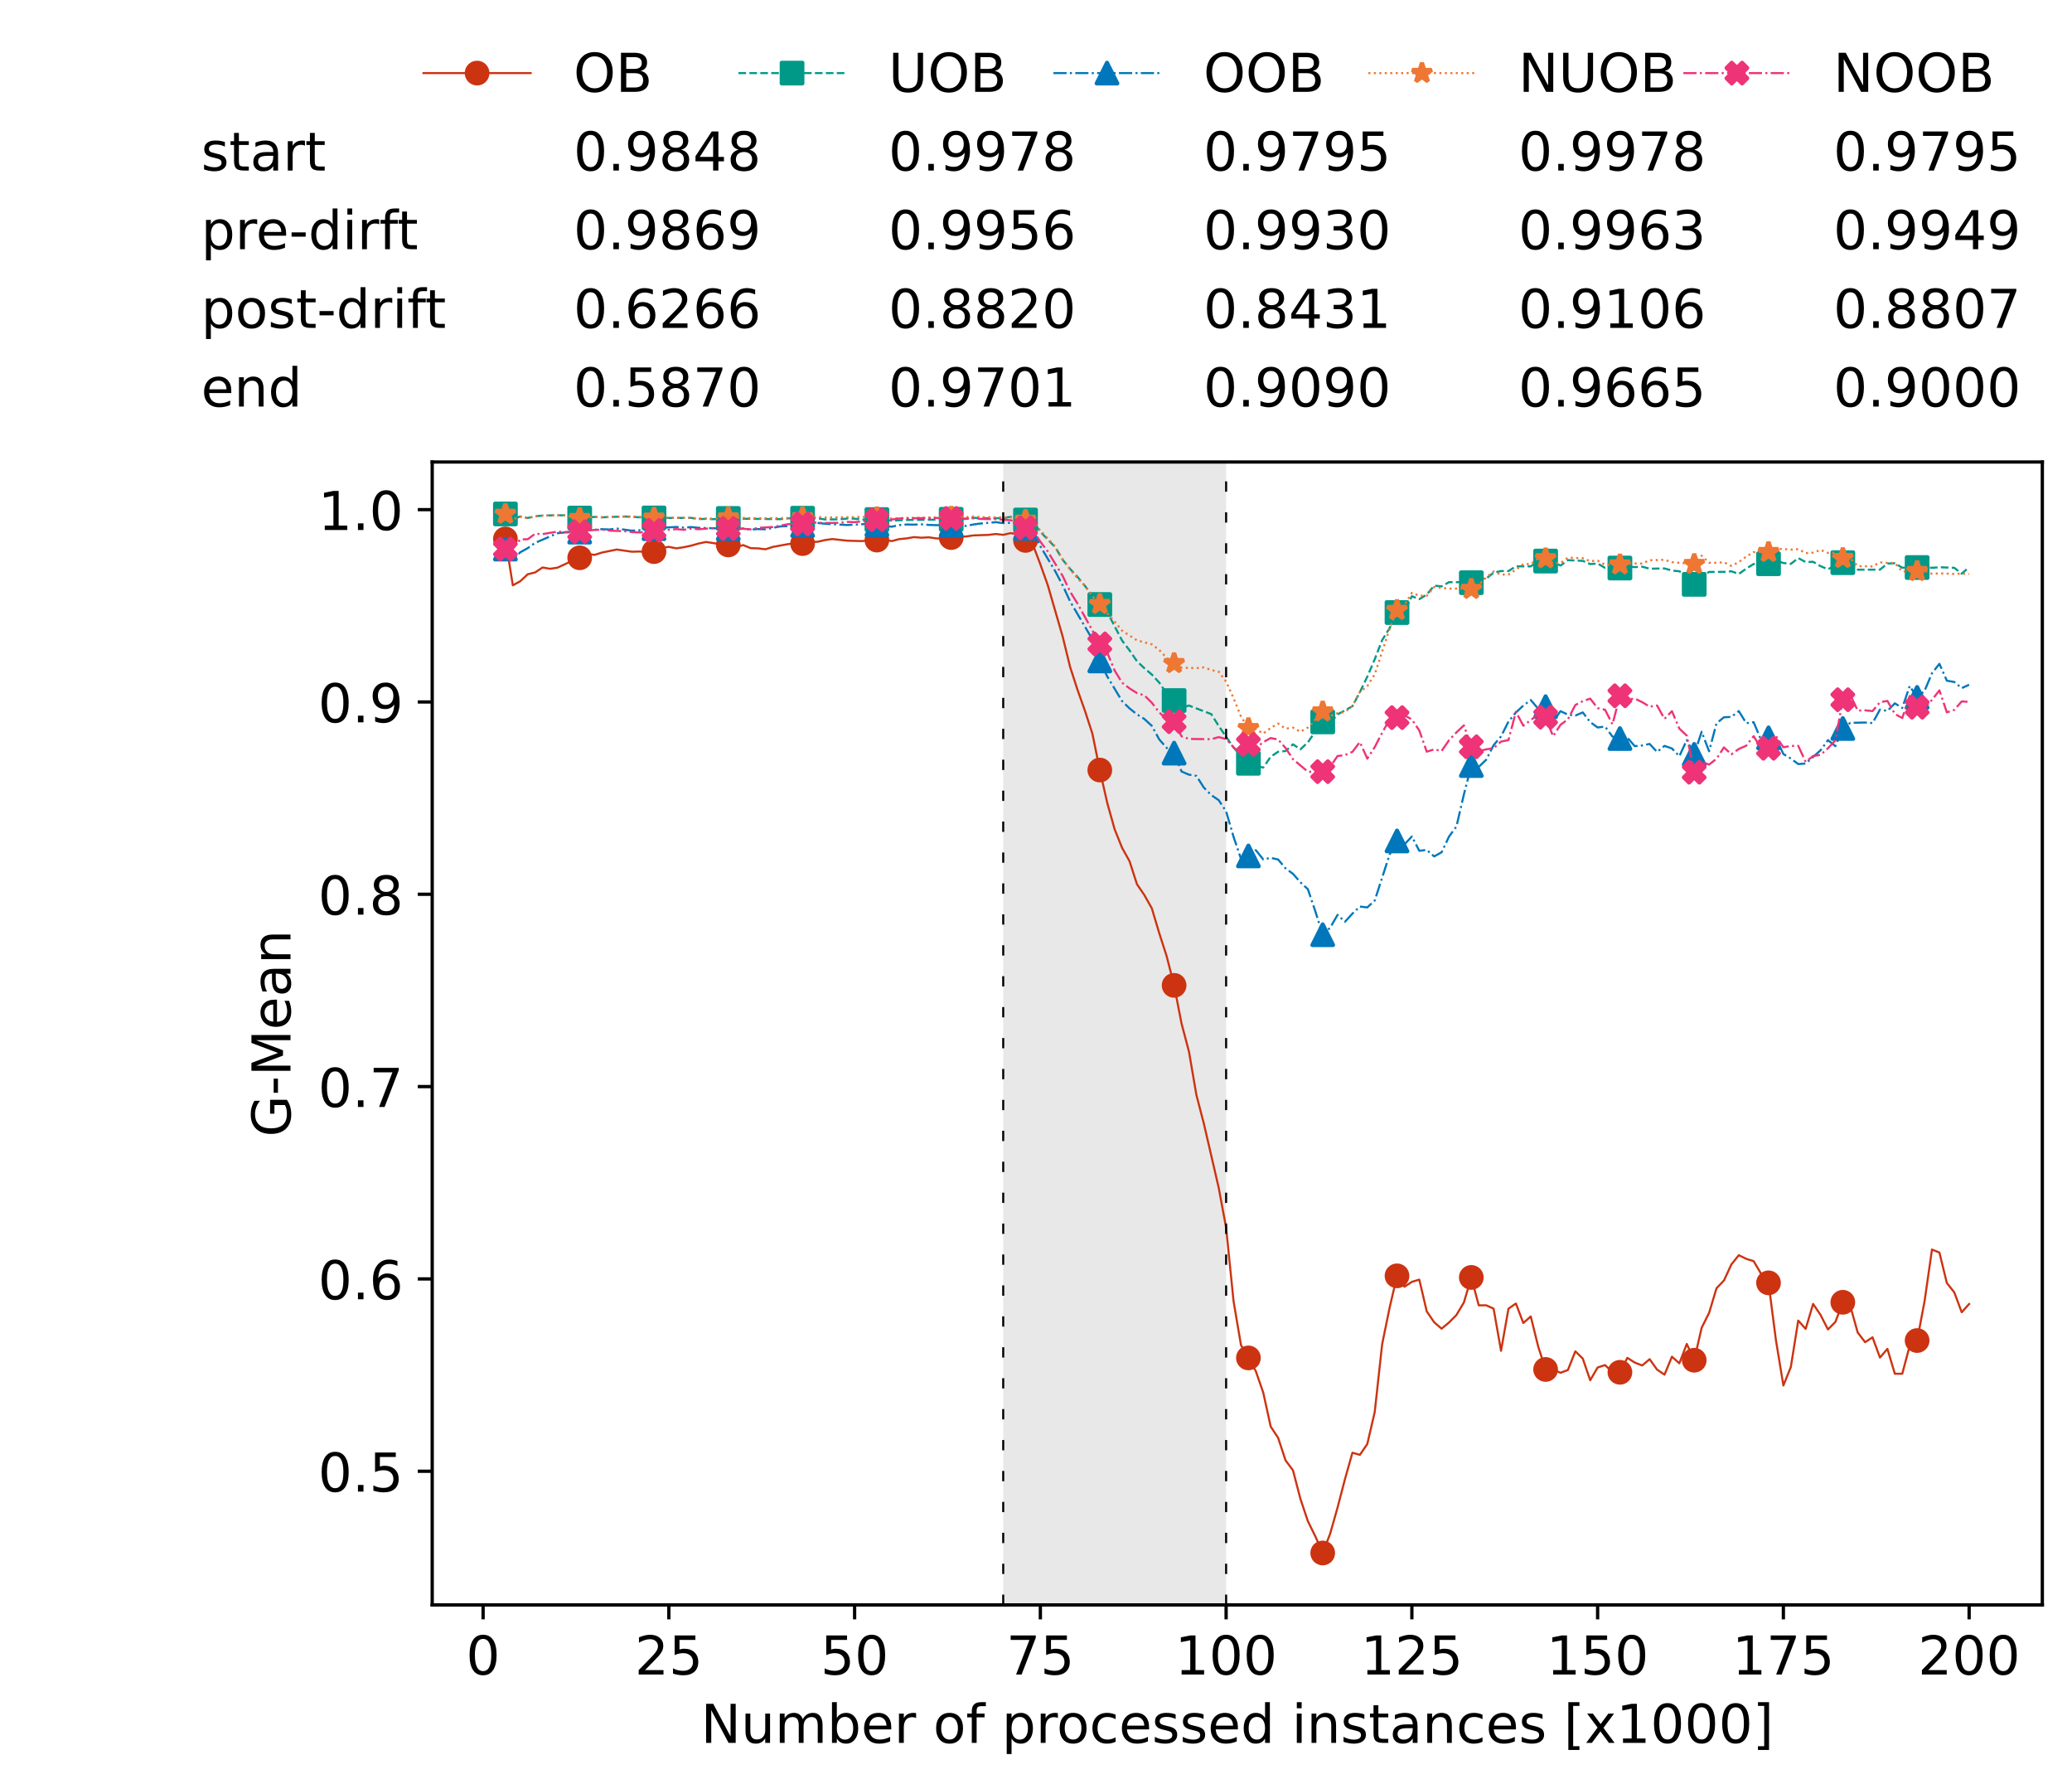 <?xml version="1.0" encoding="utf-8" standalone="no"?>
<!DOCTYPE svg PUBLIC "-//W3C//DTD SVG 1.1//EN"
  "http://www.w3.org/Graphics/SVG/1.1/DTD/svg11.dtd">
<!-- Created with matplotlib (https://matplotlib.org/) -->
<svg height="432.615pt" version="1.1" viewBox="0 0 502.65 432.615" width="502.65pt" xmlns="http://www.w3.org/2000/svg" xmlns:xlink="http://www.w3.org/1999/xlink">
 <defs>
  <style type="text/css">*{stroke-linecap:butt;stroke-linejoin:round;}</style>
 </defs>
 <g id="figure_1">
  <g id="patch_1">
   <path d="M 0 432.615 
L 502.65 432.615 
L 502.65 0 
L 0 0 
z
" style="fill:#ffffff;"/>
  </g>
  <g id="axes_1">
   <g id="patch_2">
    <path d="M 104.85 389.252 
L 495.45 389.252 
L 495.45 112.052 
L 104.85 112.052 
z
" style="fill:#ffffff;"/>
   </g>
   <g id="patch_3">
    <path clip-path="url(#p21288c3fd8)" d="M 297.446 389.252 
L 297.446 112.052 
L 243.372 112.052 
L 243.372 389.252 
z
" style="fill:#d3d3d3;opacity:0.5;"/>
   </g>
   <g id="matplotlib.axis_1">
    <g id="xtick_1">
     <g id="line2d_1">
      <defs>
       <path d="M 0 0 
L 0 3.5 
" id="md34dac3eb6" style="stroke:#000000;stroke-width:0.8;"/>
      </defs>
      <g>
       <use style="stroke:#000000;stroke-width:0.8;" x="117.197" xlink:href="#md34dac3eb6" y="389.252"/>
      </g>
     </g>
     <g id="text_1">
      <!-- 0 -->
      <g transform="translate(113.061 406.13)scale(0.13 -0.13)">
       <defs>
        <path d="M 31.781 66.406 
Q 24.172 66.406 20.328 58.906 
Q 16.5 51.422 16.5 36.375 
Q 16.5 21.391 20.328 13.891 
Q 24.172 6.391 31.781 6.391 
Q 39.453 6.391 43.281 13.891 
Q 47.125 21.391 47.125 36.375 
Q 47.125 51.422 43.281 58.906 
Q 39.453 66.406 31.781 66.406 
z
M 31.781 74.219 
Q 44.047 74.219 50.516 64.516 
Q 56.984 54.828 56.984 36.375 
Q 56.984 17.969 50.516 8.266 
Q 44.047 -1.422 31.781 -1.422 
Q 19.531 -1.422 13.062 8.266 
Q 6.594 17.969 6.594 36.375 
Q 6.594 54.828 13.062 64.516 
Q 19.531 74.219 31.781 74.219 
z
" id="DejaVuSans-48"/>
       </defs>
       <use xlink:href="#DejaVuSans-48"/>
      </g>
     </g>
    </g>
    <g id="xtick_2">
     <g id="line2d_2">
      <g>
       <use style="stroke:#000000;stroke-width:0.8;" x="162.259" xlink:href="#md34dac3eb6" y="389.252"/>
      </g>
     </g>
     <g id="text_2">
      <!-- 25 -->
      <g transform="translate(153.988 406.13)scale(0.13 -0.13)">
       <defs>
        <path d="M 19.188 8.297 
L 53.609 8.297 
L 53.609 0 
L 7.328 0 
L 7.328 8.297 
Q 12.938 14.109 22.625 23.891 
Q 32.328 33.688 34.812 36.531 
Q 39.547 41.844 41.422 45.531 
Q 43.312 49.219 43.312 52.781 
Q 43.312 58.594 39.234 62.25 
Q 35.156 65.922 28.609 65.922 
Q 23.969 65.922 18.812 64.312 
Q 13.672 62.703 7.812 59.422 
L 7.812 69.391 
Q 13.766 71.781 18.938 73 
Q 24.125 74.219 28.422 74.219 
Q 39.75 74.219 46.484 68.547 
Q 53.219 62.891 53.219 53.422 
Q 53.219 48.922 51.531 44.891 
Q 49.859 40.875 45.406 35.406 
Q 44.188 33.984 37.641 27.219 
Q 31.109 20.453 19.188 8.297 
z
" id="DejaVuSans-50"/>
        <path d="M 10.797 72.906 
L 49.516 72.906 
L 49.516 64.594 
L 19.828 64.594 
L 19.828 46.734 
Q 21.969 47.469 24.109 47.828 
Q 26.266 48.188 28.422 48.188 
Q 40.625 48.188 47.75 41.5 
Q 54.891 34.812 54.891 23.391 
Q 54.891 11.625 47.562 5.094 
Q 40.234 -1.422 26.906 -1.422 
Q 22.312 -1.422 17.547 -0.641 
Q 12.797 0.141 7.719 1.703 
L 7.719 11.625 
Q 12.109 9.234 16.797 8.062 
Q 21.484 6.891 26.703 6.891 
Q 35.156 6.891 40.078 11.328 
Q 45.016 15.766 45.016 23.391 
Q 45.016 31 40.078 35.438 
Q 35.156 39.891 26.703 39.891 
Q 22.75 39.891 18.812 39.016 
Q 14.891 38.141 10.797 36.281 
z
" id="DejaVuSans-53"/>
       </defs>
       <use xlink:href="#DejaVuSans-50"/>
       <use x="63.623" xlink:href="#DejaVuSans-53"/>
      </g>
     </g>
    </g>
    <g id="xtick_3">
     <g id="line2d_3">
      <g>
       <use style="stroke:#000000;stroke-width:0.8;" x="207.322" xlink:href="#md34dac3eb6" y="389.252"/>
      </g>
     </g>
     <g id="text_3">
      <!-- 50 -->
      <g transform="translate(199.05 406.13)scale(0.13 -0.13)">
       <use xlink:href="#DejaVuSans-53"/>
       <use x="63.623" xlink:href="#DejaVuSans-48"/>
      </g>
     </g>
    </g>
    <g id="xtick_4">
     <g id="line2d_4">
      <g>
       <use style="stroke:#000000;stroke-width:0.8;" x="252.384" xlink:href="#md34dac3eb6" y="389.252"/>
      </g>
     </g>
     <g id="text_4">
      <!-- 75 -->
      <g transform="translate(244.113 406.13)scale(0.13 -0.13)">
       <defs>
        <path d="M 8.203 72.906 
L 55.078 72.906 
L 55.078 68.703 
L 28.609 0 
L 18.312 0 
L 43.219 64.594 
L 8.203 64.594 
z
" id="DejaVuSans-55"/>
       </defs>
       <use xlink:href="#DejaVuSans-55"/>
       <use x="63.623" xlink:href="#DejaVuSans-53"/>
      </g>
     </g>
    </g>
    <g id="xtick_5">
     <g id="line2d_5">
      <g>
       <use style="stroke:#000000;stroke-width:0.8;" x="297.446" xlink:href="#md34dac3eb6" y="389.252"/>
      </g>
     </g>
     <g id="text_5">
      <!-- 100 -->
      <g transform="translate(285.039 406.13)scale(0.13 -0.13)">
       <defs>
        <path d="M 12.406 8.297 
L 28.516 8.297 
L 28.516 63.922 
L 10.984 60.406 
L 10.984 69.391 
L 28.422 72.906 
L 38.281 72.906 
L 38.281 8.297 
L 54.391 8.297 
L 54.391 0 
L 12.406 0 
z
" id="DejaVuSans-49"/>
       </defs>
       <use xlink:href="#DejaVuSans-49"/>
       <use x="63.623" xlink:href="#DejaVuSans-48"/>
       <use x="127.246" xlink:href="#DejaVuSans-48"/>
      </g>
     </g>
    </g>
    <g id="xtick_6">
     <g id="line2d_6">
      <g>
       <use style="stroke:#000000;stroke-width:0.8;" x="342.509" xlink:href="#md34dac3eb6" y="389.252"/>
      </g>
     </g>
     <g id="text_6">
      <!-- 125 -->
      <g transform="translate(330.102 406.13)scale(0.13 -0.13)">
       <use xlink:href="#DejaVuSans-49"/>
       <use x="63.623" xlink:href="#DejaVuSans-50"/>
       <use x="127.246" xlink:href="#DejaVuSans-53"/>
      </g>
     </g>
    </g>
    <g id="xtick_7">
     <g id="line2d_7">
      <g>
       <use style="stroke:#000000;stroke-width:0.8;" x="387.571" xlink:href="#md34dac3eb6" y="389.252"/>
      </g>
     </g>
     <g id="text_7">
      <!-- 150 -->
      <g transform="translate(375.164 406.13)scale(0.13 -0.13)">
       <use xlink:href="#DejaVuSans-49"/>
       <use x="63.623" xlink:href="#DejaVuSans-53"/>
       <use x="127.246" xlink:href="#DejaVuSans-48"/>
      </g>
     </g>
    </g>
    <g id="xtick_8">
     <g id="line2d_8">
      <g>
       <use style="stroke:#000000;stroke-width:0.8;" x="432.633" xlink:href="#md34dac3eb6" y="389.252"/>
      </g>
     </g>
     <g id="text_8">
      <!-- 175 -->
      <g transform="translate(420.226 406.13)scale(0.13 -0.13)">
       <use xlink:href="#DejaVuSans-49"/>
       <use x="63.623" xlink:href="#DejaVuSans-55"/>
       <use x="127.246" xlink:href="#DejaVuSans-53"/>
      </g>
     </g>
    </g>
    <g id="xtick_9">
     <g id="line2d_9">
      <g>
       <use style="stroke:#000000;stroke-width:0.8;" x="477.695" xlink:href="#md34dac3eb6" y="389.252"/>
      </g>
     </g>
     <g id="text_9">
      <!-- 200 -->
      <g transform="translate(465.289 406.13)scale(0.13 -0.13)">
       <use xlink:href="#DejaVuSans-50"/>
       <use x="63.623" xlink:href="#DejaVuSans-48"/>
       <use x="127.246" xlink:href="#DejaVuSans-48"/>
      </g>
     </g>
    </g>
    <g id="text_10">
     <!-- Number of processed instances [x1000] -->
     <g transform="translate(170.025 422.711)scale(0.13 -0.13)">
      <defs>
       <path d="M 9.812 72.906 
L 23.094 72.906 
L 55.422 11.922 
L 55.422 72.906 
L 64.984 72.906 
L 64.984 0 
L 51.703 0 
L 19.391 60.984 
L 19.391 0 
L 9.812 0 
z
" id="DejaVuSans-78"/>
       <path d="M 8.5 21.578 
L 8.5 54.688 
L 17.484 54.688 
L 17.484 21.922 
Q 17.484 14.156 20.5 10.266 
Q 23.531 6.391 29.594 6.391 
Q 36.859 6.391 41.078 11.031 
Q 45.312 15.672 45.312 23.688 
L 45.312 54.688 
L 54.297 54.688 
L 54.297 0 
L 45.312 0 
L 45.312 8.406 
Q 42.047 3.422 37.719 1 
Q 33.406 -1.422 27.688 -1.422 
Q 18.266 -1.422 13.375 4.438 
Q 8.5 10.297 8.5 21.578 
z
M 31.109 56 
z
" id="DejaVuSans-117"/>
       <path d="M 52 44.188 
Q 55.375 50.25 60.062 53.125 
Q 64.75 56 71.094 56 
Q 79.641 56 84.281 50.016 
Q 88.922 44.047 88.922 33.016 
L 88.922 0 
L 79.891 0 
L 79.891 32.719 
Q 79.891 40.578 77.094 44.375 
Q 74.312 48.188 68.609 48.188 
Q 61.625 48.188 57.562 43.547 
Q 53.516 38.922 53.516 30.906 
L 53.516 0 
L 44.484 0 
L 44.484 32.719 
Q 44.484 40.625 41.703 44.406 
Q 38.922 48.188 33.109 48.188 
Q 26.219 48.188 22.156 43.531 
Q 18.109 38.875 18.109 30.906 
L 18.109 0 
L 9.078 0 
L 9.078 54.688 
L 18.109 54.688 
L 18.109 46.188 
Q 21.188 51.219 25.484 53.609 
Q 29.781 56 35.688 56 
Q 41.656 56 45.828 52.969 
Q 50 49.953 52 44.188 
z
" id="DejaVuSans-109"/>
       <path d="M 48.688 27.297 
Q 48.688 37.203 44.609 42.844 
Q 40.531 48.484 33.406 48.484 
Q 26.266 48.484 22.188 42.844 
Q 18.109 37.203 18.109 27.297 
Q 18.109 17.391 22.188 11.75 
Q 26.266 6.109 33.406 6.109 
Q 40.531 6.109 44.609 11.75 
Q 48.688 17.391 48.688 27.297 
z
M 18.109 46.391 
Q 20.953 51.266 25.266 53.625 
Q 29.594 56 35.594 56 
Q 45.562 56 51.781 48.094 
Q 58.016 40.188 58.016 27.297 
Q 58.016 14.406 51.781 6.484 
Q 45.562 -1.422 35.594 -1.422 
Q 29.594 -1.422 25.266 0.953 
Q 20.953 3.328 18.109 8.203 
L 18.109 0 
L 9.078 0 
L 9.078 75.984 
L 18.109 75.984 
z
" id="DejaVuSans-98"/>
       <path d="M 56.203 29.594 
L 56.203 25.203 
L 14.891 25.203 
Q 15.484 15.922 20.484 11.062 
Q 25.484 6.203 34.422 6.203 
Q 39.594 6.203 44.453 7.469 
Q 49.312 8.734 54.109 11.281 
L 54.109 2.781 
Q 49.266 0.734 44.188 -0.344 
Q 39.109 -1.422 33.891 -1.422 
Q 20.797 -1.422 13.156 6.188 
Q 5.516 13.812 5.516 26.812 
Q 5.516 40.234 12.766 48.109 
Q 20.016 56 32.328 56 
Q 43.359 56 49.781 48.891 
Q 56.203 41.797 56.203 29.594 
z
M 47.219 32.234 
Q 47.125 39.594 43.094 43.984 
Q 39.062 48.391 32.422 48.391 
Q 24.906 48.391 20.391 44.141 
Q 15.875 39.891 15.188 32.172 
z
" id="DejaVuSans-101"/>
       <path d="M 41.109 46.297 
Q 39.594 47.172 37.812 47.578 
Q 36.031 48 33.891 48 
Q 26.266 48 22.188 43.047 
Q 18.109 38.094 18.109 28.812 
L 18.109 0 
L 9.078 0 
L 9.078 54.688 
L 18.109 54.688 
L 18.109 46.188 
Q 20.953 51.172 25.484 53.578 
Q 30.031 56 36.531 56 
Q 37.453 56 38.578 55.875 
Q 39.703 55.766 41.062 55.516 
z
" id="DejaVuSans-114"/>
       <path id="DejaVuSans-32"/>
       <path d="M 30.609 48.391 
Q 23.391 48.391 19.188 42.75 
Q 14.984 37.109 14.984 27.297 
Q 14.984 17.484 19.156 11.844 
Q 23.344 6.203 30.609 6.203 
Q 37.797 6.203 41.984 11.859 
Q 46.188 17.531 46.188 27.297 
Q 46.188 37.016 41.984 42.703 
Q 37.797 48.391 30.609 48.391 
z
M 30.609 56 
Q 42.328 56 49.016 48.375 
Q 55.719 40.766 55.719 27.297 
Q 55.719 13.875 49.016 6.219 
Q 42.328 -1.422 30.609 -1.422 
Q 18.844 -1.422 12.172 6.219 
Q 5.516 13.875 5.516 27.297 
Q 5.516 40.766 12.172 48.375 
Q 18.844 56 30.609 56 
z
" id="DejaVuSans-111"/>
       <path d="M 37.109 75.984 
L 37.109 68.5 
L 28.516 68.5 
Q 23.688 68.5 21.797 66.547 
Q 19.922 64.594 19.922 59.516 
L 19.922 54.688 
L 34.719 54.688 
L 34.719 47.703 
L 19.922 47.703 
L 19.922 0 
L 10.891 0 
L 10.891 47.703 
L 2.297 47.703 
L 2.297 54.688 
L 10.891 54.688 
L 10.891 58.5 
Q 10.891 67.625 15.141 71.797 
Q 19.391 75.984 28.609 75.984 
z
" id="DejaVuSans-102"/>
       <path d="M 18.109 8.203 
L 18.109 -20.797 
L 9.078 -20.797 
L 9.078 54.688 
L 18.109 54.688 
L 18.109 46.391 
Q 20.953 51.266 25.266 53.625 
Q 29.594 56 35.594 56 
Q 45.562 56 51.781 48.094 
Q 58.016 40.188 58.016 27.297 
Q 58.016 14.406 51.781 6.484 
Q 45.562 -1.422 35.594 -1.422 
Q 29.594 -1.422 25.266 0.953 
Q 20.953 3.328 18.109 8.203 
z
M 48.688 27.297 
Q 48.688 37.203 44.609 42.844 
Q 40.531 48.484 33.406 48.484 
Q 26.266 48.484 22.188 42.844 
Q 18.109 37.203 18.109 27.297 
Q 18.109 17.391 22.188 11.75 
Q 26.266 6.109 33.406 6.109 
Q 40.531 6.109 44.609 11.75 
Q 48.688 17.391 48.688 27.297 
z
" id="DejaVuSans-112"/>
       <path d="M 48.781 52.594 
L 48.781 44.188 
Q 44.969 46.297 41.141 47.344 
Q 37.312 48.391 33.406 48.391 
Q 24.656 48.391 19.812 42.844 
Q 14.984 37.312 14.984 27.297 
Q 14.984 17.281 19.812 11.734 
Q 24.656 6.203 33.406 6.203 
Q 37.312 6.203 41.141 7.25 
Q 44.969 8.297 48.781 10.406 
L 48.781 2.094 
Q 45.016 0.344 40.984 -0.531 
Q 36.969 -1.422 32.422 -1.422 
Q 20.062 -1.422 12.781 6.344 
Q 5.516 14.109 5.516 27.297 
Q 5.516 40.672 12.859 48.328 
Q 20.219 56 33.016 56 
Q 37.156 56 41.109 55.141 
Q 45.062 54.297 48.781 52.594 
z
" id="DejaVuSans-99"/>
       <path d="M 44.281 53.078 
L 44.281 44.578 
Q 40.484 46.531 36.375 47.5 
Q 32.281 48.484 27.875 48.484 
Q 21.188 48.484 17.844 46.438 
Q 14.5 44.391 14.5 40.281 
Q 14.5 37.156 16.891 35.375 
Q 19.281 33.594 26.516 31.984 
L 29.594 31.297 
Q 39.156 29.25 43.188 25.516 
Q 47.219 21.781 47.219 15.094 
Q 47.219 7.469 41.188 3.016 
Q 35.156 -1.422 24.609 -1.422 
Q 20.219 -1.422 15.453 -0.562 
Q 10.688 0.297 5.422 2 
L 5.422 11.281 
Q 10.406 8.688 15.234 7.391 
Q 20.062 6.109 24.812 6.109 
Q 31.156 6.109 34.562 8.281 
Q 37.984 10.453 37.984 14.406 
Q 37.984 18.062 35.516 20.016 
Q 33.062 21.969 24.703 23.781 
L 21.578 24.516 
Q 13.234 26.266 9.516 29.906 
Q 5.812 33.547 5.812 39.891 
Q 5.812 47.609 11.281 51.797 
Q 16.75 56 26.812 56 
Q 31.781 56 36.172 55.266 
Q 40.578 54.547 44.281 53.078 
z
" id="DejaVuSans-115"/>
       <path d="M 45.406 46.391 
L 45.406 75.984 
L 54.391 75.984 
L 54.391 0 
L 45.406 0 
L 45.406 8.203 
Q 42.578 3.328 38.25 0.953 
Q 33.938 -1.422 27.875 -1.422 
Q 17.969 -1.422 11.734 6.484 
Q 5.516 14.406 5.516 27.297 
Q 5.516 40.188 11.734 48.094 
Q 17.969 56 27.875 56 
Q 33.938 56 38.25 53.625 
Q 42.578 51.266 45.406 46.391 
z
M 14.797 27.297 
Q 14.797 17.391 18.875 11.75 
Q 22.953 6.109 30.078 6.109 
Q 37.203 6.109 41.297 11.75 
Q 45.406 17.391 45.406 27.297 
Q 45.406 37.203 41.297 42.844 
Q 37.203 48.484 30.078 48.484 
Q 22.953 48.484 18.875 42.844 
Q 14.797 37.203 14.797 27.297 
z
" id="DejaVuSans-100"/>
       <path d="M 9.422 54.688 
L 18.406 54.688 
L 18.406 0 
L 9.422 0 
z
M 9.422 75.984 
L 18.406 75.984 
L 18.406 64.594 
L 9.422 64.594 
z
" id="DejaVuSans-105"/>
       <path d="M 54.891 33.016 
L 54.891 0 
L 45.906 0 
L 45.906 32.719 
Q 45.906 40.484 42.875 44.328 
Q 39.844 48.188 33.797 48.188 
Q 26.516 48.188 22.312 43.547 
Q 18.109 38.922 18.109 30.906 
L 18.109 0 
L 9.078 0 
L 9.078 54.688 
L 18.109 54.688 
L 18.109 46.188 
Q 21.344 51.125 25.703 53.562 
Q 30.078 56 35.797 56 
Q 45.219 56 50.047 50.172 
Q 54.891 44.344 54.891 33.016 
z
" id="DejaVuSans-110"/>
       <path d="M 18.312 70.219 
L 18.312 54.688 
L 36.812 54.688 
L 36.812 47.703 
L 18.312 47.703 
L 18.312 18.016 
Q 18.312 11.328 20.141 9.422 
Q 21.969 7.516 27.594 7.516 
L 36.812 7.516 
L 36.812 0 
L 27.594 0 
Q 17.188 0 13.234 3.875 
Q 9.281 7.766 9.281 18.016 
L 9.281 47.703 
L 2.688 47.703 
L 2.688 54.688 
L 9.281 54.688 
L 9.281 70.219 
z
" id="DejaVuSans-116"/>
       <path d="M 34.281 27.484 
Q 23.391 27.484 19.188 25 
Q 14.984 22.516 14.984 16.5 
Q 14.984 11.719 18.141 8.906 
Q 21.297 6.109 26.703 6.109 
Q 34.188 6.109 38.703 11.406 
Q 43.219 16.703 43.219 25.484 
L 43.219 27.484 
z
M 52.203 31.203 
L 52.203 0 
L 43.219 0 
L 43.219 8.297 
Q 40.141 3.328 35.547 0.953 
Q 30.953 -1.422 24.312 -1.422 
Q 15.922 -1.422 10.953 3.297 
Q 6 8.016 6 15.922 
Q 6 25.141 12.172 29.828 
Q 18.359 34.516 30.609 34.516 
L 43.219 34.516 
L 43.219 35.406 
Q 43.219 41.609 39.141 45 
Q 35.062 48.391 27.688 48.391 
Q 23 48.391 18.547 47.266 
Q 14.109 46.141 10.016 43.891 
L 10.016 52.203 
Q 14.938 54.109 19.578 55.047 
Q 24.219 56 28.609 56 
Q 40.484 56 46.344 49.844 
Q 52.203 43.703 52.203 31.203 
z
" id="DejaVuSans-97"/>
       <path d="M 8.594 75.984 
L 29.297 75.984 
L 29.297 69 
L 17.578 69 
L 17.578 -6.203 
L 29.297 -6.203 
L 29.297 -13.188 
L 8.594 -13.188 
z
" id="DejaVuSans-91"/>
       <path d="M 54.891 54.688 
L 35.109 28.078 
L 55.906 0 
L 45.312 0 
L 29.391 21.484 
L 13.484 0 
L 2.875 0 
L 24.125 28.609 
L 4.688 54.688 
L 15.281 54.688 
L 29.781 35.203 
L 44.281 54.688 
z
" id="DejaVuSans-120"/>
       <path d="M 30.422 75.984 
L 30.422 -13.188 
L 9.719 -13.188 
L 9.719 -6.203 
L 21.391 -6.203 
L 21.391 69 
L 9.719 69 
L 9.719 75.984 
z
" id="DejaVuSans-93"/>
      </defs>
      <use xlink:href="#DejaVuSans-78"/>
      <use x="74.805" xlink:href="#DejaVuSans-117"/>
      <use x="138.184" xlink:href="#DejaVuSans-109"/>
      <use x="235.596" xlink:href="#DejaVuSans-98"/>
      <use x="299.072" xlink:href="#DejaVuSans-101"/>
      <use x="360.596" xlink:href="#DejaVuSans-114"/>
      <use x="401.709" xlink:href="#DejaVuSans-32"/>
      <use x="433.496" xlink:href="#DejaVuSans-111"/>
      <use x="494.678" xlink:href="#DejaVuSans-102"/>
      <use x="529.883" xlink:href="#DejaVuSans-32"/>
      <use x="561.67" xlink:href="#DejaVuSans-112"/>
      <use x="625.146" xlink:href="#DejaVuSans-114"/>
      <use x="664.01" xlink:href="#DejaVuSans-111"/>
      <use x="725.191" xlink:href="#DejaVuSans-99"/>
      <use x="780.172" xlink:href="#DejaVuSans-101"/>
      <use x="841.695" xlink:href="#DejaVuSans-115"/>
      <use x="893.795" xlink:href="#DejaVuSans-115"/>
      <use x="945.895" xlink:href="#DejaVuSans-101"/>
      <use x="1007.418" xlink:href="#DejaVuSans-100"/>
      <use x="1070.895" xlink:href="#DejaVuSans-32"/>
      <use x="1102.682" xlink:href="#DejaVuSans-105"/>
      <use x="1130.465" xlink:href="#DejaVuSans-110"/>
      <use x="1193.844" xlink:href="#DejaVuSans-115"/>
      <use x="1245.943" xlink:href="#DejaVuSans-116"/>
      <use x="1285.152" xlink:href="#DejaVuSans-97"/>
      <use x="1346.432" xlink:href="#DejaVuSans-110"/>
      <use x="1409.811" xlink:href="#DejaVuSans-99"/>
      <use x="1464.791" xlink:href="#DejaVuSans-101"/>
      <use x="1526.314" xlink:href="#DejaVuSans-115"/>
      <use x="1578.414" xlink:href="#DejaVuSans-32"/>
      <use x="1610.201" xlink:href="#DejaVuSans-91"/>
      <use x="1649.215" xlink:href="#DejaVuSans-120"/>
      <use x="1708.395" xlink:href="#DejaVuSans-49"/>
      <use x="1772.018" xlink:href="#DejaVuSans-48"/>
      <use x="1835.641" xlink:href="#DejaVuSans-48"/>
      <use x="1899.264" xlink:href="#DejaVuSans-48"/>
      <use x="1962.887" xlink:href="#DejaVuSans-93"/>
     </g>
    </g>
   </g>
   <g id="matplotlib.axis_2">
    <g id="ytick_1">
     <g id="line2d_10">
      <defs>
       <path d="M 0 0 
L -3.5 0 
" id="ma43fbe2366" style="stroke:#000000;stroke-width:0.8;"/>
      </defs>
      <g>
       <use style="stroke:#000000;stroke-width:0.8;" x="104.85" xlink:href="#ma43fbe2366" y="356.824"/>
      </g>
     </g>
     <g id="text_11">
      <!-- 0.5 -->
      <g transform="translate(77.176 361.763)scale(0.13 -0.13)">
       <defs>
        <path d="M 10.688 12.406 
L 21 12.406 
L 21 0 
L 10.688 0 
z
" id="DejaVuSans-46"/>
       </defs>
       <use xlink:href="#DejaVuSans-48"/>
       <use x="63.623" xlink:href="#DejaVuSans-46"/>
       <use x="95.41" xlink:href="#DejaVuSans-53"/>
      </g>
     </g>
    </g>
    <g id="ytick_2">
     <g id="line2d_11">
      <g>
       <use style="stroke:#000000;stroke-width:0.8;" x="104.85" xlink:href="#ma43fbe2366" y="310.181"/>
      </g>
     </g>
     <g id="text_12">
      <!-- 0.6 -->
      <g transform="translate(77.176 315.12)scale(0.13 -0.13)">
       <defs>
        <path d="M 33.016 40.375 
Q 26.375 40.375 22.484 35.828 
Q 18.609 31.297 18.609 23.391 
Q 18.609 15.531 22.484 10.953 
Q 26.375 6.391 33.016 6.391 
Q 39.656 6.391 43.531 10.953 
Q 47.406 15.531 47.406 23.391 
Q 47.406 31.297 43.531 35.828 
Q 39.656 40.375 33.016 40.375 
z
M 52.594 71.297 
L 52.594 62.312 
Q 48.875 64.062 45.094 64.984 
Q 41.312 65.922 37.594 65.922 
Q 27.828 65.922 22.672 59.328 
Q 17.531 52.734 16.797 39.406 
Q 19.672 43.656 24.016 45.922 
Q 28.375 48.188 33.594 48.188 
Q 44.578 48.188 50.953 41.516 
Q 57.328 34.859 57.328 23.391 
Q 57.328 12.156 50.688 5.359 
Q 44.047 -1.422 33.016 -1.422 
Q 20.359 -1.422 13.672 8.266 
Q 6.984 17.969 6.984 36.375 
Q 6.984 53.656 15.188 63.938 
Q 23.391 74.219 37.203 74.219 
Q 40.922 74.219 44.703 73.484 
Q 48.484 72.75 52.594 71.297 
z
" id="DejaVuSans-54"/>
       </defs>
       <use xlink:href="#DejaVuSans-48"/>
       <use x="63.623" xlink:href="#DejaVuSans-46"/>
       <use x="95.41" xlink:href="#DejaVuSans-54"/>
      </g>
     </g>
    </g>
    <g id="ytick_3">
     <g id="line2d_12">
      <g>
       <use style="stroke:#000000;stroke-width:0.8;" x="104.85" xlink:href="#ma43fbe2366" y="263.537"/>
      </g>
     </g>
     <g id="text_13">
      <!-- 0.7 -->
      <g transform="translate(77.176 268.476)scale(0.13 -0.13)">
       <use xlink:href="#DejaVuSans-48"/>
       <use x="63.623" xlink:href="#DejaVuSans-46"/>
       <use x="95.41" xlink:href="#DejaVuSans-55"/>
      </g>
     </g>
    </g>
    <g id="ytick_4">
     <g id="line2d_13">
      <g>
       <use style="stroke:#000000;stroke-width:0.8;" x="104.85" xlink:href="#ma43fbe2366" y="216.893"/>
      </g>
     </g>
     <g id="text_14">
      <!-- 0.8 -->
      <g transform="translate(77.176 221.832)scale(0.13 -0.13)">
       <defs>
        <path d="M 31.781 34.625 
Q 24.75 34.625 20.719 30.859 
Q 16.703 27.094 16.703 20.516 
Q 16.703 13.922 20.719 10.156 
Q 24.75 6.391 31.781 6.391 
Q 38.812 6.391 42.859 10.172 
Q 46.922 13.969 46.922 20.516 
Q 46.922 27.094 42.891 30.859 
Q 38.875 34.625 31.781 34.625 
z
M 21.922 38.812 
Q 15.578 40.375 12.031 44.719 
Q 8.5 49.078 8.5 55.328 
Q 8.5 64.062 14.719 69.141 
Q 20.953 74.219 31.781 74.219 
Q 42.672 74.219 48.875 69.141 
Q 55.078 64.062 55.078 55.328 
Q 55.078 49.078 51.531 44.719 
Q 48 40.375 41.703 38.812 
Q 48.828 37.156 52.797 32.312 
Q 56.781 27.484 56.781 20.516 
Q 56.781 9.906 50.312 4.234 
Q 43.844 -1.422 31.781 -1.422 
Q 19.734 -1.422 13.25 4.234 
Q 6.781 9.906 6.781 20.516 
Q 6.781 27.484 10.781 32.312 
Q 14.797 37.156 21.922 38.812 
z
M 18.312 54.391 
Q 18.312 48.734 21.844 45.562 
Q 25.391 42.391 31.781 42.391 
Q 38.141 42.391 41.719 45.562 
Q 45.312 48.734 45.312 54.391 
Q 45.312 60.062 41.719 63.234 
Q 38.141 66.406 31.781 66.406 
Q 25.391 66.406 21.844 63.234 
Q 18.312 60.062 18.312 54.391 
z
" id="DejaVuSans-56"/>
       </defs>
       <use xlink:href="#DejaVuSans-48"/>
       <use x="63.623" xlink:href="#DejaVuSans-46"/>
       <use x="95.41" xlink:href="#DejaVuSans-56"/>
      </g>
     </g>
    </g>
    <g id="ytick_5">
     <g id="line2d_14">
      <g>
       <use style="stroke:#000000;stroke-width:0.8;" x="104.85" xlink:href="#ma43fbe2366" y="170.25"/>
      </g>
     </g>
     <g id="text_15">
      <!-- 0.9 -->
      <g transform="translate(77.176 175.189)scale(0.13 -0.13)">
       <defs>
        <path d="M 10.984 1.516 
L 10.984 10.5 
Q 14.703 8.734 18.5 7.812 
Q 22.312 6.891 25.984 6.891 
Q 35.75 6.891 40.891 13.453 
Q 46.047 20.016 46.781 33.406 
Q 43.953 29.203 39.594 26.953 
Q 35.25 24.703 29.984 24.703 
Q 19.047 24.703 12.672 31.312 
Q 6.297 37.938 6.297 49.422 
Q 6.297 60.641 12.938 67.422 
Q 19.578 74.219 30.609 74.219 
Q 43.266 74.219 49.922 64.516 
Q 56.594 54.828 56.594 36.375 
Q 56.594 19.141 48.406 8.859 
Q 40.234 -1.422 26.422 -1.422 
Q 22.703 -1.422 18.891 -0.688 
Q 15.094 0.047 10.984 1.516 
z
M 30.609 32.422 
Q 37.25 32.422 41.125 36.953 
Q 45.016 41.5 45.016 49.422 
Q 45.016 57.281 41.125 61.844 
Q 37.25 66.406 30.609 66.406 
Q 23.969 66.406 20.094 61.844 
Q 16.219 57.281 16.219 49.422 
Q 16.219 41.5 20.094 36.953 
Q 23.969 32.422 30.609 32.422 
z
" id="DejaVuSans-57"/>
       </defs>
       <use xlink:href="#DejaVuSans-48"/>
       <use x="63.623" xlink:href="#DejaVuSans-46"/>
       <use x="95.41" xlink:href="#DejaVuSans-57"/>
      </g>
     </g>
    </g>
    <g id="ytick_6">
     <g id="line2d_15">
      <g>
       <use style="stroke:#000000;stroke-width:0.8;" x="104.85" xlink:href="#ma43fbe2366" y="123.606"/>
      </g>
     </g>
     <g id="text_16">
      <!-- 1.0 -->
      <g transform="translate(77.176 128.545)scale(0.13 -0.13)">
       <use xlink:href="#DejaVuSans-49"/>
       <use x="63.623" xlink:href="#DejaVuSans-46"/>
       <use x="95.41" xlink:href="#DejaVuSans-48"/>
      </g>
     </g>
    </g>
    <g id="text_17">
     <!-- G-Mean -->
     <g transform="translate(70.472 275.744)rotate(-90)scale(0.13 -0.13)">
      <defs>
       <path d="M 59.516 10.406 
L 59.516 29.984 
L 43.406 29.984 
L 43.406 38.094 
L 69.281 38.094 
L 69.281 6.781 
Q 63.578 2.734 56.688 0.656 
Q 49.812 -1.422 42 -1.422 
Q 24.906 -1.422 15.25 8.562 
Q 5.609 18.562 5.609 36.375 
Q 5.609 54.25 15.25 64.234 
Q 24.906 74.219 42 74.219 
Q 49.125 74.219 55.547 72.453 
Q 61.969 70.703 67.391 67.281 
L 67.391 56.781 
Q 61.922 61.422 55.766 63.766 
Q 49.609 66.109 42.828 66.109 
Q 29.438 66.109 22.719 58.641 
Q 16.016 51.172 16.016 36.375 
Q 16.016 21.625 22.719 14.156 
Q 29.438 6.688 42.828 6.688 
Q 48.047 6.688 52.141 7.594 
Q 56.25 8.5 59.516 10.406 
z
" id="DejaVuSans-71"/>
       <path d="M 4.891 31.391 
L 31.203 31.391 
L 31.203 23.391 
L 4.891 23.391 
z
" id="DejaVuSans-45"/>
       <path d="M 9.812 72.906 
L 24.516 72.906 
L 43.109 23.297 
L 61.812 72.906 
L 76.516 72.906 
L 76.516 0 
L 66.891 0 
L 66.891 64.016 
L 48.094 14.016 
L 38.188 14.016 
L 19.391 64.016 
L 19.391 0 
L 9.812 0 
z
" id="DejaVuSans-77"/>
      </defs>
      <use xlink:href="#DejaVuSans-71"/>
      <use x="77.49" xlink:href="#DejaVuSans-45"/>
      <use x="113.574" xlink:href="#DejaVuSans-77"/>
      <use x="199.854" xlink:href="#DejaVuSans-101"/>
      <use x="261.377" xlink:href="#DejaVuSans-97"/>
      <use x="322.656" xlink:href="#DejaVuSans-110"/>
     </g>
    </g>
   </g>
   <g id="line2d_16"/>
   <g id="line2d_17"/>
   <g id="line2d_18"/>
   <g id="line2d_19"/>
   <g id="line2d_20"/>
   <g id="line2d_21">
    <path clip-path="url(#p21288c3fd8)" d="M 122.605 130.707 
L 124.407 141.958 
L 126.21 140.964 
L 128.012 139.281 
L 129.815 138.835 
L 131.617 137.633 
L 133.419 137.95 
L 135.222 137.685 
L 138.827 136.005 
L 140.629 135.286 
L 142.432 134.334 
L 144.234 134.579 
L 146.037 134.01 
L 149.642 133.279 
L 153.247 133.811 
L 155.049 133.764 
L 156.852 133.862 
L 158.654 133.782 
L 160.457 132.871 
L 162.259 132.624 
L 164.062 132.994 
L 165.864 132.727 
L 167.667 132.339 
L 169.469 131.824 
L 171.272 131.45 
L 174.877 131.999 
L 176.679 132.162 
L 178.482 132.732 
L 180.284 132.203 
L 182.087 132.94 
L 183.889 133.001 
L 185.692 133.22 
L 187.494 132.644 
L 191.099 131.98 
L 192.902 131.758 
L 194.704 131.839 
L 196.507 131.377 
L 198.309 131.41 
L 200.112 130.984 
L 201.914 130.737 
L 205.519 131.131 
L 209.124 131.235 
L 210.927 131.032 
L 214.532 130.892 
L 216.334 131.236 
L 218.137 130.754 
L 219.939 130.579 
L 221.742 130.266 
L 223.544 130.415 
L 225.347 130.319 
L 227.149 130.583 
L 228.952 130.624 
L 230.754 130.378 
L 234.359 130.108 
L 236.162 129.855 
L 239.767 129.732 
L 241.569 129.508 
L 243.372 129.718 
L 245.174 129.293 
L 246.976 129.609 
L 248.779 131.065 
L 250.581 132.13 
L 252.384 136.876 
L 254.186 141.945 
L 257.791 154.369 
L 259.594 161.742 
L 261.396 167.306 
L 263.199 172.39 
L 265.001 177.923 
L 266.804 186.762 
L 268.606 194.719 
L 270.409 201.157 
L 272.211 205.627 
L 274.014 208.863 
L 275.816 214.448 
L 277.619 217.097 
L 279.421 220.298 
L 281.224 226.325 
L 283.026 231.93 
L 284.829 238.985 
L 286.631 248.237 
L 288.434 255.06 
L 290.236 265.563 
L 292.039 272.498 
L 295.644 288.058 
L 297.446 297.762 
L 299.249 315.582 
L 301.051 326.231 
L 304.656 332.565 
L 306.459 337.784 
L 308.261 345.995 
L 310.064 348.728 
L 311.866 354.193 
L 313.669 356.618 
L 315.471 363.529 
L 317.274 368.928 
L 319.076 372.59 
L 320.879 376.652 
L 322.681 371.983 
L 324.484 365.622 
L 326.286 358.707 
L 328.089 352.336 
L 329.891 352.848 
L 331.694 350.229 
L 333.496 342.475 
L 335.299 326.009 
L 337.101 317.2 
L 338.904 309.438 
L 340.706 312.079 
L 342.509 310.891 
L 344.311 310.355 
L 346.114 318.051 
L 347.916 320.698 
L 349.719 322.25 
L 351.521 320.745 
L 353.324 318.926 
L 355.126 315.891 
L 356.928 309.82 
L 358.731 316.59 
L 360.533 316.581 
L 362.336 317.39 
L 364.138 327.613 
L 365.941 317.406 
L 367.743 316.149 
L 369.546 320.876 
L 371.348 319.286 
L 373.151 326.573 
L 374.953 332.138 
L 376.756 332.148 
L 378.558 332.947 
L 380.361 332.27 
L 382.163 327.747 
L 383.966 329.494 
L 385.768 334.751 
L 387.571 331.665 
L 389.373 331.074 
L 391.176 332.828 
L 392.978 332.828 
L 394.781 329.324 
L 396.583 330.469 
L 398.386 331.173 
L 400.188 329.645 
L 401.991 332.174 
L 403.793 333.399 
L 405.596 329.048 
L 407.398 330.646 
L 409.201 325.953 
L 411.003 329.899 
L 412.806 322.026 
L 414.608 318.435 
L 416.411 312.454 
L 418.213 310.566 
L 420.016 306.677 
L 421.818 304.431 
L 423.621 305.304 
L 425.423 305.875 
L 427.226 308.932 
L 429.028 311.132 
L 430.831 325.056 
L 432.633 336.03 
L 434.436 331.572 
L 436.238 320.284 
L 438.041 322.309 
L 439.843 316.243 
L 441.646 318.908 
L 443.448 322.436 
L 445.251 320.616 
L 447.053 315.846 
L 448.856 316.729 
L 450.658 323.166 
L 452.461 325.526 
L 454.263 324.345 
L 456.066 329.256 
L 457.868 327.145 
L 459.671 333.181 
L 461.473 333.181 
L 463.276 326.399 
L 465.078 325.126 
L 466.881 315.609 
L 468.683 303.054 
L 470.485 303.786 
L 472.288 311.168 
L 474.09 313.437 
L 475.893 318.267 
L 477.695 316.263 
L 477.695 316.263 
" style="fill:none;stroke:#cc3311;stroke-linecap:square;stroke-width:0.5;"/>
    <defs>
     <path d="M 0 2.5 
C 0.663 2.5 1.299 2.237 1.768 1.768 
C 2.237 1.299 2.5 0.663 2.5 0 
C 2.5 -0.663 2.237 -1.299 1.768 -1.768 
C 1.299 -2.237 0.663 -2.5 0 -2.5 
C -0.663 -2.5 -1.299 -2.237 -1.768 -1.768 
C -2.237 -1.299 -2.5 -0.663 -2.5 0 
C -2.5 0.663 -2.237 1.299 -1.768 1.768 
C -1.299 2.237 -0.663 2.5 0 2.5 
z
" id="ma282023a5b" style="stroke:#cc3311;"/>
    </defs>
    <g clip-path="url(#p21288c3fd8)">
     <use style="fill:#cc3311;stroke:#cc3311;" x="122.605" xlink:href="#ma282023a5b" y="130.707"/>
     <use style="fill:#cc3311;stroke:#cc3311;" x="140.629" xlink:href="#ma282023a5b" y="135.286"/>
     <use style="fill:#cc3311;stroke:#cc3311;" x="158.654" xlink:href="#ma282023a5b" y="133.782"/>
     <use style="fill:#cc3311;stroke:#cc3311;" x="176.679" xlink:href="#ma282023a5b" y="132.162"/>
     <use style="fill:#cc3311;stroke:#cc3311;" x="194.704" xlink:href="#ma282023a5b" y="131.839"/>
     <use style="fill:#cc3311;stroke:#cc3311;" x="212.729" xlink:href="#ma282023a5b" y="130.99"/>
     <use style="fill:#cc3311;stroke:#cc3311;" x="230.754" xlink:href="#ma282023a5b" y="130.378"/>
     <use style="fill:#cc3311;stroke:#cc3311;" x="248.779" xlink:href="#ma282023a5b" y="131.065"/>
     <use style="fill:#cc3311;stroke:#cc3311;" x="266.804" xlink:href="#ma282023a5b" y="186.762"/>
     <use style="fill:#cc3311;stroke:#cc3311;" x="284.829" xlink:href="#ma282023a5b" y="238.985"/>
     <use style="fill:#cc3311;stroke:#cc3311;" x="302.854" xlink:href="#ma282023a5b" y="329.342"/>
     <use style="fill:#cc3311;stroke:#cc3311;" x="320.879" xlink:href="#ma282023a5b" y="376.652"/>
     <use style="fill:#cc3311;stroke:#cc3311;" x="338.904" xlink:href="#ma282023a5b" y="309.438"/>
     <use style="fill:#cc3311;stroke:#cc3311;" x="356.928" xlink:href="#ma282023a5b" y="309.82"/>
     <use style="fill:#cc3311;stroke:#cc3311;" x="374.953" xlink:href="#ma282023a5b" y="332.138"/>
     <use style="fill:#cc3311;stroke:#cc3311;" x="392.978" xlink:href="#ma282023a5b" y="332.828"/>
     <use style="fill:#cc3311;stroke:#cc3311;" x="411.003" xlink:href="#ma282023a5b" y="329.899"/>
     <use style="fill:#cc3311;stroke:#cc3311;" x="429.028" xlink:href="#ma282023a5b" y="311.132"/>
     <use style="fill:#cc3311;stroke:#cc3311;" x="447.053" xlink:href="#ma282023a5b" y="315.846"/>
     <use style="fill:#cc3311;stroke:#cc3311;" x="465.078" xlink:href="#ma282023a5b" y="325.126"/>
    </g>
   </g>
   <g id="line2d_22"/>
   <g id="line2d_23"/>
   <g id="line2d_24"/>
   <g id="line2d_25"/>
   <g id="line2d_26">
    <path clip-path="url(#p21288c3fd8)" d="M 122.605 124.652 
L 124.407 125.934 
L 126.21 125.245 
L 128.012 125.623 
L 129.815 125.22 
L 131.617 125.036 
L 135.222 124.97 
L 137.024 124.991 
L 138.827 125.402 
L 140.629 125.647 
L 144.234 125.373 
L 146.037 125.461 
L 151.444 125.257 
L 155.049 125.452 
L 156.852 125.637 
L 167.667 125.603 
L 169.469 125.888 
L 171.272 125.849 
L 173.074 125.921 
L 176.679 125.743 
L 182.087 125.833 
L 189.297 125.912 
L 192.902 125.563 
L 194.704 125.681 
L 196.507 125.585 
L 198.309 125.696 
L 200.112 125.978 
L 203.717 125.965 
L 205.519 125.759 
L 207.322 125.798 
L 209.124 126.032 
L 210.927 125.887 
L 212.729 126.009 
L 214.532 125.996 
L 216.334 126.276 
L 219.939 126.115 
L 227.149 126.028 
L 234.359 125.866 
L 236.162 125.572 
L 237.964 125.692 
L 243.372 125.672 
L 245.174 125.34 
L 246.976 125.542 
L 248.779 126.122 
L 250.581 126.529 
L 252.384 128.988 
L 255.989 132.721 
L 257.791 135.757 
L 259.594 137.979 
L 261.396 139.912 
L 263.199 142.103 
L 265.001 144.504 
L 266.804 146.617 
L 268.606 148.445 
L 272.211 155.362 
L 274.014 157.74 
L 275.816 160.367 
L 277.619 162.07 
L 279.421 163.6 
L 281.224 165.562 
L 283.026 168.19 
L 286.631 171.626 
L 288.434 171.125 
L 293.841 173.195 
L 295.644 176.061 
L 299.249 181.307 
L 301.051 183.333 
L 302.854 185.119 
L 304.656 185.785 
L 306.459 186.157 
L 308.261 183.529 
L 310.064 182.323 
L 311.866 182.153 
L 313.669 180.524 
L 315.471 181.738 
L 317.274 180.043 
L 319.076 177.423 
L 320.879 175.084 
L 322.681 175.329 
L 324.484 173.266 
L 328.089 171.293 
L 329.891 167.871 
L 331.694 164.124 
L 333.496 159.901 
L 335.299 155.248 
L 337.101 152.362 
L 338.904 148.566 
L 340.706 148.309 
L 342.509 144.602 
L 344.311 145.323 
L 346.114 144.214 
L 347.916 142.041 
L 349.719 142.209 
L 351.521 141.199 
L 355.126 141.2 
L 356.928 141.331 
L 358.731 140.323 
L 360.533 140.335 
L 362.336 138.892 
L 364.138 138.492 
L 365.941 138.504 
L 367.743 137.358 
L 371.348 137.37 
L 373.151 136.062 
L 374.953 136.076 
L 376.756 136.215 
L 378.558 137.175 
L 380.361 135.854 
L 383.966 136.032 
L 385.768 136.806 
L 387.571 136.681 
L 389.373 137.727 
L 391.176 137.812 
L 392.978 137.764 
L 394.781 137.42 
L 396.583 137.539 
L 398.386 137.444 
L 400.188 137.934 
L 403.793 137.867 
L 405.596 138.376 
L 407.398 138.555 
L 409.201 139.553 
L 411.003 141.726 
L 412.806 139.692 
L 414.608 138.721 
L 418.213 138.698 
L 420.016 138.556 
L 421.818 139.21 
L 423.621 137.918 
L 425.423 136.785 
L 427.226 136.688 
L 429.028 136.725 
L 430.831 135.943 
L 432.633 136.548 
L 434.436 136.763 
L 436.238 135.351 
L 438.041 136.328 
L 439.843 136.255 
L 441.646 137.305 
L 443.448 138.081 
L 445.251 137.059 
L 447.053 136.465 
L 448.856 136.416 
L 450.658 138.16 
L 456.066 138.159 
L 457.868 136.683 
L 459.671 136.613 
L 461.473 137.688 
L 466.881 137.535 
L 468.683 137.713 
L 470.485 137.578 
L 474.09 137.714 
L 475.893 139.132 
L 477.695 137.548 
L 477.695 137.548 
" style="fill:none;stroke:#009988;stroke-dasharray:1.85,0.8;stroke-dashoffset:0;stroke-width:0.5;"/>
    <defs>
     <path d="M -2.5 2.5 
L 2.5 2.5 
L 2.5 -2.5 
L -2.5 -2.5 
z
" id="mdb1366024c" style="stroke:#009988;stroke-linejoin:miter;"/>
    </defs>
    <g clip-path="url(#p21288c3fd8)">
     <use style="fill:#009988;stroke:#009988;stroke-linejoin:miter;" x="122.605" xlink:href="#mdb1366024c" y="124.652"/>
     <use style="fill:#009988;stroke:#009988;stroke-linejoin:miter;" x="140.629" xlink:href="#mdb1366024c" y="125.647"/>
     <use style="fill:#009988;stroke:#009988;stroke-linejoin:miter;" x="158.654" xlink:href="#mdb1366024c" y="125.623"/>
     <use style="fill:#009988;stroke:#009988;stroke-linejoin:miter;" x="176.679" xlink:href="#mdb1366024c" y="125.743"/>
     <use style="fill:#009988;stroke:#009988;stroke-linejoin:miter;" x="194.704" xlink:href="#mdb1366024c" y="125.681"/>
     <use style="fill:#009988;stroke:#009988;stroke-linejoin:miter;" x="212.729" xlink:href="#mdb1366024c" y="126.009"/>
     <use style="fill:#009988;stroke:#009988;stroke-linejoin:miter;" x="230.754" xlink:href="#mdb1366024c" y="125.944"/>
     <use style="fill:#009988;stroke:#009988;stroke-linejoin:miter;" x="248.779" xlink:href="#mdb1366024c" y="126.122"/>
     <use style="fill:#009988;stroke:#009988;stroke-linejoin:miter;" x="266.804" xlink:href="#mdb1366024c" y="146.617"/>
     <use style="fill:#009988;stroke:#009988;stroke-linejoin:miter;" x="284.829" xlink:href="#mdb1366024c" y="169.902"/>
     <use style="fill:#009988;stroke:#009988;stroke-linejoin:miter;" x="302.854" xlink:href="#mdb1366024c" y="185.119"/>
     <use style="fill:#009988;stroke:#009988;stroke-linejoin:miter;" x="320.879" xlink:href="#mdb1366024c" y="175.084"/>
     <use style="fill:#009988;stroke:#009988;stroke-linejoin:miter;" x="338.904" xlink:href="#mdb1366024c" y="148.566"/>
     <use style="fill:#009988;stroke:#009988;stroke-linejoin:miter;" x="356.928" xlink:href="#mdb1366024c" y="141.331"/>
     <use style="fill:#009988;stroke:#009988;stroke-linejoin:miter;" x="374.953" xlink:href="#mdb1366024c" y="136.076"/>
     <use style="fill:#009988;stroke:#009988;stroke-linejoin:miter;" x="392.978" xlink:href="#mdb1366024c" y="137.764"/>
     <use style="fill:#009988;stroke:#009988;stroke-linejoin:miter;" x="411.003" xlink:href="#mdb1366024c" y="141.726"/>
     <use style="fill:#009988;stroke:#009988;stroke-linejoin:miter;" x="429.028" xlink:href="#mdb1366024c" y="136.725"/>
     <use style="fill:#009988;stroke:#009988;stroke-linejoin:miter;" x="447.053" xlink:href="#mdb1366024c" y="136.465"/>
     <use style="fill:#009988;stroke:#009988;stroke-linejoin:miter;" x="465.078" xlink:href="#mdb1366024c" y="137.642"/>
    </g>
   </g>
   <g id="line2d_27"/>
   <g id="line2d_28"/>
   <g id="line2d_29"/>
   <g id="line2d_30"/>
   <g id="line2d_31">
    <path clip-path="url(#p21288c3fd8)" d="M 122.605 133.177 
L 124.407 135.86 
L 126.21 133.95 
L 128.012 132.951 
L 129.815 131.664 
L 135.222 129.329 
L 137.024 129.132 
L 140.629 129.06 
L 142.432 128.627 
L 146.037 128.34 
L 147.839 128.419 
L 149.642 128.2 
L 153.247 128.7 
L 156.852 128.503 
L 160.457 128.013 
L 164.062 127.803 
L 165.864 127.966 
L 167.667 127.833 
L 169.469 128.008 
L 178.482 128.28 
L 180.284 128.18 
L 182.087 128.439 
L 183.889 128.315 
L 185.692 128.378 
L 189.297 127.673 
L 192.902 127.535 
L 194.704 127.465 
L 196.507 127.064 
L 198.309 126.818 
L 200.112 127.021 
L 205.519 127.335 
L 210.927 127.048 
L 216.334 127.748 
L 218.137 127.352 
L 219.939 127.206 
L 221.742 127.245 
L 223.544 127.17 
L 225.347 127.311 
L 228.952 127.413 
L 230.754 127.431 
L 232.557 127.298 
L 234.359 127.563 
L 236.162 127.198 
L 237.964 126.96 
L 241.569 126.646 
L 243.372 126.869 
L 245.174 126.798 
L 246.976 126.998 
L 248.779 128.16 
L 250.581 128.779 
L 252.384 132.497 
L 255.989 138.532 
L 257.791 141.951 
L 259.594 145.852 
L 265.001 155.058 
L 266.804 160.305 
L 268.606 164.064 
L 272.211 170.048 
L 274.014 171.812 
L 275.816 173.249 
L 277.619 174.384 
L 279.421 176.043 
L 281.224 179.336 
L 283.026 181.387 
L 284.829 182.659 
L 286.631 187.116 
L 288.434 187.88 
L 290.236 188.175 
L 292.039 191.007 
L 293.841 192.835 
L 295.644 194.062 
L 297.446 196.785 
L 299.249 202.957 
L 301.051 208.286 
L 302.854 207.595 
L 304.656 206.202 
L 306.459 208.451 
L 308.261 208.058 
L 310.064 208.458 
L 311.866 210.602 
L 313.669 211.938 
L 315.471 213.984 
L 317.274 215.651 
L 319.076 220.98 
L 320.879 226.7 
L 322.681 225.001 
L 324.484 221.889 
L 326.286 223.558 
L 328.089 221.578 
L 329.891 219.874 
L 331.694 220.075 
L 333.496 218.418 
L 337.101 207.284 
L 338.904 203.957 
L 340.706 204.798 
L 342.509 202.876 
L 344.311 206.352 
L 346.114 206.126 
L 347.916 207.715 
L 349.719 206.711 
L 351.521 202.897 
L 353.324 200.441 
L 355.126 192.698 
L 356.928 185.675 
L 358.731 185.99 
L 360.533 184.264 
L 362.336 180.74 
L 364.138 178.6 
L 365.941 175.018 
L 367.743 172.809 
L 369.546 171.127 
L 371.348 169.773 
L 373.151 171.894 
L 374.953 171.387 
L 376.756 175.077 
L 378.558 172.475 
L 380.361 173.327 
L 382.163 173.554 
L 383.966 172.785 
L 385.768 175.125 
L 387.571 176.439 
L 389.373 176.214 
L 391.176 178.657 
L 392.978 179.126 
L 394.781 178.908 
L 396.583 180.967 
L 398.386 180.809 
L 400.188 180.425 
L 401.991 182.37 
L 403.793 180.906 
L 405.596 181.526 
L 407.398 183.407 
L 409.201 179.479 
L 411.003 182.954 
L 412.806 177.48 
L 414.608 182.205 
L 416.411 175.437 
L 418.213 173.963 
L 420.016 173.876 
L 421.818 172.467 
L 423.621 175.385 
L 425.423 175.159 
L 427.226 179.47 
L 429.028 178.957 
L 430.831 178.996 
L 432.633 182.879 
L 434.436 183.97 
L 436.238 185.31 
L 438.041 185.181 
L 441.646 181.982 
L 443.448 179.51 
L 445.251 180.964 
L 447.053 176.687 
L 448.856 175.323 
L 452.461 175.232 
L 454.263 175.367 
L 456.066 172.1 
L 457.868 172.421 
L 459.671 170.582 
L 461.473 171.702 
L 463.276 166.383 
L 465.078 169.138 
L 466.881 167.564 
L 468.683 163.273 
L 470.485 161.001 
L 472.288 165.091 
L 474.09 165.404 
L 475.893 166.895 
L 477.695 166.072 
L 477.695 166.072 
" style="fill:none;stroke:#0077bb;stroke-dasharray:3.2,0.8,0.5,0.8;stroke-dashoffset:0;stroke-width:0.5;"/>
    <defs>
     <path d="M 0 -2.5 
L -2.5 2.5 
L 2.5 2.5 
z
" id="m19d3c9c357" style="stroke:#0077bb;stroke-linejoin:miter;"/>
    </defs>
    <g clip-path="url(#p21288c3fd8)">
     <use style="fill:#0077bb;stroke:#0077bb;stroke-linejoin:miter;" x="122.605" xlink:href="#m19d3c9c357" y="133.177"/>
     <use style="fill:#0077bb;stroke:#0077bb;stroke-linejoin:miter;" x="140.629" xlink:href="#m19d3c9c357" y="129.06"/>
     <use style="fill:#0077bb;stroke:#0077bb;stroke-linejoin:miter;" x="158.654" xlink:href="#m19d3c9c357" y="128.226"/>
     <use style="fill:#0077bb;stroke:#0077bb;stroke-linejoin:miter;" x="176.679" xlink:href="#m19d3c9c357" y="128.228"/>
     <use style="fill:#0077bb;stroke:#0077bb;stroke-linejoin:miter;" x="194.704" xlink:href="#m19d3c9c357" y="127.465"/>
     <use style="fill:#0077bb;stroke:#0077bb;stroke-linejoin:miter;" x="212.729" xlink:href="#m19d3c9c357" y="127.256"/>
     <use style="fill:#0077bb;stroke:#0077bb;stroke-linejoin:miter;" x="230.754" xlink:href="#m19d3c9c357" y="127.431"/>
     <use style="fill:#0077bb;stroke:#0077bb;stroke-linejoin:miter;" x="248.779" xlink:href="#m19d3c9c357" y="128.16"/>
     <use style="fill:#0077bb;stroke:#0077bb;stroke-linejoin:miter;" x="266.804" xlink:href="#m19d3c9c357" y="160.305"/>
     <use style="fill:#0077bb;stroke:#0077bb;stroke-linejoin:miter;" x="284.829" xlink:href="#m19d3c9c357" y="182.659"/>
     <use style="fill:#0077bb;stroke:#0077bb;stroke-linejoin:miter;" x="302.854" xlink:href="#m19d3c9c357" y="207.595"/>
     <use style="fill:#0077bb;stroke:#0077bb;stroke-linejoin:miter;" x="320.879" xlink:href="#m19d3c9c357" y="226.7"/>
     <use style="fill:#0077bb;stroke:#0077bb;stroke-linejoin:miter;" x="338.904" xlink:href="#m19d3c9c357" y="203.957"/>
     <use style="fill:#0077bb;stroke:#0077bb;stroke-linejoin:miter;" x="356.928" xlink:href="#m19d3c9c357" y="185.675"/>
     <use style="fill:#0077bb;stroke:#0077bb;stroke-linejoin:miter;" x="374.953" xlink:href="#m19d3c9c357" y="171.387"/>
     <use style="fill:#0077bb;stroke:#0077bb;stroke-linejoin:miter;" x="392.978" xlink:href="#m19d3c9c357" y="179.126"/>
     <use style="fill:#0077bb;stroke:#0077bb;stroke-linejoin:miter;" x="411.003" xlink:href="#m19d3c9c357" y="182.954"/>
     <use style="fill:#0077bb;stroke:#0077bb;stroke-linejoin:miter;" x="429.028" xlink:href="#m19d3c9c357" y="178.957"/>
     <use style="fill:#0077bb;stroke:#0077bb;stroke-linejoin:miter;" x="447.053" xlink:href="#m19d3c9c357" y="176.687"/>
     <use style="fill:#0077bb;stroke:#0077bb;stroke-linejoin:miter;" x="465.078" xlink:href="#m19d3c9c357" y="169.138"/>
    </g>
   </g>
   <g id="line2d_32"/>
   <g id="line2d_33"/>
   <g id="line2d_34"/>
   <g id="line2d_35"/>
   <g id="line2d_36">
    <path clip-path="url(#p21288c3fd8)" d="M 122.605 124.652 
L 124.407 125.934 
L 126.21 125.333 
L 128.012 125.689 
L 129.815 125.272 
L 131.617 125.08 
L 135.222 125.002 
L 137.024 125.02 
L 138.827 125.428 
L 140.629 125.671 
L 144.234 125.393 
L 146.037 125.48 
L 151.444 125.303 
L 153.247 125.238 
L 158.654 125.577 
L 167.667 125.582 
L 169.469 125.744 
L 171.272 125.718 
L 173.074 125.815 
L 174.877 125.605 
L 176.679 125.53 
L 183.889 125.709 
L 191.099 125.637 
L 192.902 125.399 
L 194.704 125.491 
L 198.309 125.381 
L 200.112 125.529 
L 210.927 125.351 
L 212.729 125.487 
L 214.532 125.487 
L 216.334 125.767 
L 219.939 125.593 
L 228.952 125.49 
L 232.557 125.307 
L 234.359 125.433 
L 236.162 125.26 
L 237.964 125.418 
L 246.976 125.529 
L 248.779 126.107 
L 250.581 126.377 
L 252.384 128.688 
L 255.989 132.546 
L 257.791 135.615 
L 259.594 138.125 
L 261.396 140.229 
L 263.199 142.094 
L 265.001 144.563 
L 266.804 146.514 
L 268.606 148.75 
L 270.409 150.754 
L 272.211 152.968 
L 275.816 155.303 
L 279.421 156.269 
L 281.224 157.64 
L 283.026 159.559 
L 284.829 160.858 
L 286.631 161.933 
L 290.236 162.057 
L 292.039 161.87 
L 293.841 162.499 
L 295.644 162.92 
L 297.446 165.302 
L 299.249 169.311 
L 301.051 173.789 
L 302.854 176.624 
L 304.656 176.88 
L 306.459 177.902 
L 308.261 176.544 
L 310.064 175.49 
L 311.866 176.725 
L 313.669 176.475 
L 315.471 177.48 
L 317.274 176.459 
L 320.879 172.584 
L 322.681 173.635 
L 324.484 172.971 
L 326.286 172.647 
L 328.089 171.241 
L 329.891 167.847 
L 331.694 166.42 
L 333.496 163.555 
L 337.101 152.539 
L 338.904 147.964 
L 340.706 146.702 
L 342.509 143.795 
L 344.311 144.48 
L 346.114 144.479 
L 347.916 142.391 
L 351.521 142.775 
L 355.126 142.717 
L 356.928 142.871 
L 358.731 141.831 
L 360.533 140.062 
L 362.336 138.598 
L 364.138 139.353 
L 365.941 139.341 
L 367.743 138.174 
L 369.546 136.825 
L 371.348 136.812 
L 373.151 135.436 
L 374.953 135.438 
L 376.756 136.583 
L 378.558 136.573 
L 380.361 135.253 
L 383.966 135.394 
L 385.768 136.097 
L 387.571 135.983 
L 389.373 136.97 
L 391.176 137.043 
L 392.978 136.923 
L 394.781 136.637 
L 398.386 136.684 
L 400.188 135.869 
L 403.793 135.778 
L 405.596 136.335 
L 411.003 136.823 
L 412.806 134.779 
L 414.608 136.488 
L 416.411 136.501 
L 418.213 136.37 
L 420.016 137.243 
L 421.818 136.327 
L 423.621 134.988 
L 425.423 133.902 
L 427.226 133.818 
L 429.028 133.914 
L 430.831 133.11 
L 432.633 133.15 
L 434.436 133.306 
L 436.238 133.187 
L 438.041 134.14 
L 439.843 134.031 
L 441.646 133.377 
L 443.448 134.094 
L 445.251 133.985 
L 447.053 135.387 
L 448.856 135.35 
L 450.658 137.29 
L 454.263 137.385 
L 456.066 136.382 
L 457.868 136.536 
L 459.671 136.537 
L 461.473 138.612 
L 466.881 138.4 
L 468.683 139.178 
L 470.485 139.055 
L 474.09 139.192 
L 475.893 139.119 
L 477.695 139.228 
L 477.695 139.228 
" style="fill:none;stroke:#ee7733;stroke-dasharray:0.5,0.825;stroke-dashoffset:0;stroke-width:0.5;"/>
    <defs>
     <path d="M 0 -2.5 
L -0.561 -0.773 
L -2.378 -0.773 
L -0.908 0.295 
L -1.469 2.023 
L -0 0.955 
L 1.469 2.023 
L 0.908 0.295 
L 2.378 -0.773 
L 0.561 -0.773 
z
" id="m0e80cd4d06" style="stroke:#ee7733;stroke-linejoin:bevel;"/>
    </defs>
    <g clip-path="url(#p21288c3fd8)">
     <use style="fill:#ee7733;stroke:#ee7733;stroke-linejoin:bevel;" x="122.605" xlink:href="#m0e80cd4d06" y="124.652"/>
     <use style="fill:#ee7733;stroke:#ee7733;stroke-linejoin:bevel;" x="140.629" xlink:href="#m0e80cd4d06" y="125.671"/>
     <use style="fill:#ee7733;stroke:#ee7733;stroke-linejoin:bevel;" x="158.654" xlink:href="#m0e80cd4d06" y="125.577"/>
     <use style="fill:#ee7733;stroke:#ee7733;stroke-linejoin:bevel;" x="176.679" xlink:href="#m0e80cd4d06" y="125.53"/>
     <use style="fill:#ee7733;stroke:#ee7733;stroke-linejoin:bevel;" x="194.704" xlink:href="#m0e80cd4d06" y="125.491"/>
     <use style="fill:#ee7733;stroke:#ee7733;stroke-linejoin:bevel;" x="212.729" xlink:href="#m0e80cd4d06" y="125.487"/>
     <use style="fill:#ee7733;stroke:#ee7733;stroke-linejoin:bevel;" x="230.754" xlink:href="#m0e80cd4d06" y="125.359"/>
     <use style="fill:#ee7733;stroke:#ee7733;stroke-linejoin:bevel;" x="248.779" xlink:href="#m0e80cd4d06" y="126.107"/>
     <use style="fill:#ee7733;stroke:#ee7733;stroke-linejoin:bevel;" x="266.804" xlink:href="#m0e80cd4d06" y="146.514"/>
     <use style="fill:#ee7733;stroke:#ee7733;stroke-linejoin:bevel;" x="284.829" xlink:href="#m0e80cd4d06" y="160.858"/>
     <use style="fill:#ee7733;stroke:#ee7733;stroke-linejoin:bevel;" x="302.854" xlink:href="#m0e80cd4d06" y="176.624"/>
     <use style="fill:#ee7733;stroke:#ee7733;stroke-linejoin:bevel;" x="320.879" xlink:href="#m0e80cd4d06" y="172.584"/>
     <use style="fill:#ee7733;stroke:#ee7733;stroke-linejoin:bevel;" x="338.904" xlink:href="#m0e80cd4d06" y="147.964"/>
     <use style="fill:#ee7733;stroke:#ee7733;stroke-linejoin:bevel;" x="356.928" xlink:href="#m0e80cd4d06" y="142.871"/>
     <use style="fill:#ee7733;stroke:#ee7733;stroke-linejoin:bevel;" x="374.953" xlink:href="#m0e80cd4d06" y="135.438"/>
     <use style="fill:#ee7733;stroke:#ee7733;stroke-linejoin:bevel;" x="392.978" xlink:href="#m0e80cd4d06" y="136.923"/>
     <use style="fill:#ee7733;stroke:#ee7733;stroke-linejoin:bevel;" x="411.003" xlink:href="#m0e80cd4d06" y="136.823"/>
     <use style="fill:#ee7733;stroke:#ee7733;stroke-linejoin:bevel;" x="429.028" xlink:href="#m0e80cd4d06" y="133.914"/>
     <use style="fill:#ee7733;stroke:#ee7733;stroke-linejoin:bevel;" x="447.053" xlink:href="#m0e80cd4d06" y="135.387"/>
     <use style="fill:#ee7733;stroke:#ee7733;stroke-linejoin:bevel;" x="465.078" xlink:href="#m0e80cd4d06" y="138.542"/>
    </g>
   </g>
   <g id="line2d_37"/>
   <g id="line2d_38"/>
   <g id="line2d_39"/>
   <g id="line2d_40"/>
   <g id="line2d_41">
    <path clip-path="url(#p21288c3fd8)" d="M 122.605 133.177 
L 124.407 133.072 
L 126.21 130.812 
L 128.012 130.791 
L 129.815 129.456 
L 131.617 129.538 
L 135.222 128.934 
L 137.024 129.04 
L 138.827 128.899 
L 140.629 128.97 
L 142.432 128.63 
L 146.037 128.453 
L 147.839 128.698 
L 151.444 128.83 
L 153.247 129.041 
L 155.049 129.136 
L 156.852 129.036 
L 158.654 128.622 
L 162.259 128.495 
L 164.062 128.326 
L 165.864 128.499 
L 167.667 128.208 
L 169.469 128.362 
L 173.074 128.079 
L 174.877 128.222 
L 176.679 128.184 
L 178.482 128.36 
L 180.284 128.245 
L 182.087 128.38 
L 183.889 128.032 
L 187.494 127.807 
L 191.099 127.149 
L 192.902 127.01 
L 194.704 127.077 
L 196.507 126.694 
L 200.112 126.843 
L 203.717 126.803 
L 205.519 126.571 
L 207.322 126.636 
L 209.124 126.474 
L 210.927 126.17 
L 214.532 125.891 
L 216.334 126 
L 218.137 125.741 
L 227.149 125.617 
L 230.754 125.748 
L 234.359 125.781 
L 236.162 125.712 
L 237.964 125.86 
L 241.569 125.918 
L 245.174 126.17 
L 246.976 126.678 
L 248.779 128.019 
L 250.581 128.626 
L 252.384 131.376 
L 254.186 133.759 
L 257.791 139.695 
L 259.594 143.481 
L 261.396 146.389 
L 266.804 156.166 
L 268.606 158.291 
L 270.409 162.637 
L 272.211 165.576 
L 274.014 166.955 
L 275.816 168.096 
L 277.619 168.649 
L 279.421 170.436 
L 281.224 172.794 
L 283.026 174.393 
L 284.829 175.027 
L 286.631 178.585 
L 288.434 179.215 
L 293.841 179.286 
L 295.644 178.77 
L 297.446 179.245 
L 299.249 181.234 
L 301.051 182.813 
L 302.854 180.549 
L 304.656 181.401 
L 306.459 179.998 
L 308.261 178.999 
L 310.064 179.365 
L 311.866 181.421 
L 313.669 184.129 
L 317.274 187.166 
L 319.076 187.238 
L 320.879 187.152 
L 322.681 185.986 
L 324.484 183.356 
L 326.286 183.146 
L 328.089 182.35 
L 329.891 179.978 
L 331.694 184 
L 333.496 181.203 
L 335.299 177.711 
L 337.101 174.532 
L 340.706 173.494 
L 342.509 174.496 
L 344.311 177.168 
L 346.114 182.309 
L 347.916 181.748 
L 349.719 182.138 
L 351.521 179.527 
L 353.324 177.626 
L 355.126 175.93 
L 356.928 181.113 
L 358.731 182.186 
L 360.533 181.75 
L 362.336 181.447 
L 364.138 179.865 
L 365.941 179.489 
L 367.743 172.641 
L 369.546 176.009 
L 373.151 173.276 
L 374.953 173.945 
L 376.756 178.56 
L 378.558 175.8 
L 380.361 174.464 
L 382.163 170.989 
L 383.966 170.056 
L 385.768 169.439 
L 387.571 171.749 
L 389.373 172.137 
L 391.176 175.674 
L 392.978 168.746 
L 394.781 169.595 
L 396.583 169.428 
L 398.386 170.298 
L 400.188 171.382 
L 401.991 171.108 
L 403.793 174.345 
L 405.596 172.476 
L 407.398 176.723 
L 409.201 178.414 
L 411.003 187.291 
L 412.806 184.732 
L 414.608 185.445 
L 416.411 184.028 
L 418.213 181.275 
L 420.016 182.952 
L 421.818 181.651 
L 423.621 180.853 
L 425.423 178.546 
L 427.226 181.52 
L 429.028 181.485 
L 430.831 178.557 
L 432.633 181.243 
L 434.436 180.915 
L 436.238 180.892 
L 438.041 184.791 
L 439.843 183.356 
L 441.646 183.088 
L 443.448 181.481 
L 445.251 179.565 
L 447.053 169.706 
L 448.856 168.475 
L 450.658 172.336 
L 452.461 172.281 
L 454.263 172.461 
L 456.066 170.301 
L 457.868 169.993 
L 459.671 173.15 
L 461.473 174.154 
L 463.276 168.795 
L 465.078 171.528 
L 466.881 171.695 
L 468.683 169.745 
L 470.485 167.438 
L 472.288 172.77 
L 474.09 172.18 
L 475.893 170.116 
L 477.695 170.233 
L 477.695 170.233 
" style="fill:none;stroke:#ee3377;stroke-dasharray:3.2,0.8,0.5,0.8;stroke-dashoffset:0;stroke-width:0.5;"/>
    <defs>
     <path d="M -1.25 2.5 
L 0 1.25 
L 1.25 2.5 
L 2.5 1.25 
L 1.25 0 
L 2.5 -1.25 
L 1.25 -2.5 
L 0 -1.25 
L -1.25 -2.5 
L -2.5 -1.25 
L -1.25 0 
L -2.5 1.25 
z
" id="m82726f7efb" style="stroke:#ee3377;stroke-linejoin:miter;"/>
    </defs>
    <g clip-path="url(#p21288c3fd8)">
     <use style="fill:#ee3377;stroke:#ee3377;stroke-linejoin:miter;" x="122.605" xlink:href="#m82726f7efb" y="133.177"/>
     <use style="fill:#ee3377;stroke:#ee3377;stroke-linejoin:miter;" x="140.629" xlink:href="#m82726f7efb" y="128.97"/>
     <use style="fill:#ee3377;stroke:#ee3377;stroke-linejoin:miter;" x="158.654" xlink:href="#m82726f7efb" y="128.622"/>
     <use style="fill:#ee3377;stroke:#ee3377;stroke-linejoin:miter;" x="176.679" xlink:href="#m82726f7efb" y="128.184"/>
     <use style="fill:#ee3377;stroke:#ee3377;stroke-linejoin:miter;" x="194.704" xlink:href="#m82726f7efb" y="127.077"/>
     <use style="fill:#ee3377;stroke:#ee3377;stroke-linejoin:miter;" x="212.729" xlink:href="#m82726f7efb" y="126.066"/>
     <use style="fill:#ee3377;stroke:#ee3377;stroke-linejoin:miter;" x="230.754" xlink:href="#m82726f7efb" y="125.748"/>
     <use style="fill:#ee3377;stroke:#ee3377;stroke-linejoin:miter;" x="248.779" xlink:href="#m82726f7efb" y="128.019"/>
     <use style="fill:#ee3377;stroke:#ee3377;stroke-linejoin:miter;" x="266.804" xlink:href="#m82726f7efb" y="156.166"/>
     <use style="fill:#ee3377;stroke:#ee3377;stroke-linejoin:miter;" x="284.829" xlink:href="#m82726f7efb" y="175.027"/>
     <use style="fill:#ee3377;stroke:#ee3377;stroke-linejoin:miter;" x="302.854" xlink:href="#m82726f7efb" y="180.549"/>
     <use style="fill:#ee3377;stroke:#ee3377;stroke-linejoin:miter;" x="320.879" xlink:href="#m82726f7efb" y="187.152"/>
     <use style="fill:#ee3377;stroke:#ee3377;stroke-linejoin:miter;" x="338.904" xlink:href="#m82726f7efb" y="174.047"/>
     <use style="fill:#ee3377;stroke:#ee3377;stroke-linejoin:miter;" x="356.928" xlink:href="#m82726f7efb" y="181.113"/>
     <use style="fill:#ee3377;stroke:#ee3377;stroke-linejoin:miter;" x="374.953" xlink:href="#m82726f7efb" y="173.945"/>
     <use style="fill:#ee3377;stroke:#ee3377;stroke-linejoin:miter;" x="392.978" xlink:href="#m82726f7efb" y="168.746"/>
     <use style="fill:#ee3377;stroke:#ee3377;stroke-linejoin:miter;" x="411.003" xlink:href="#m82726f7efb" y="187.291"/>
     <use style="fill:#ee3377;stroke:#ee3377;stroke-linejoin:miter;" x="429.028" xlink:href="#m82726f7efb" y="181.485"/>
     <use style="fill:#ee3377;stroke:#ee3377;stroke-linejoin:miter;" x="447.053" xlink:href="#m82726f7efb" y="169.706"/>
     <use style="fill:#ee3377;stroke:#ee3377;stroke-linejoin:miter;" x="465.078" xlink:href="#m82726f7efb" y="171.528"/>
    </g>
   </g>
   <g id="line2d_42"/>
   <g id="line2d_43"/>
   <g id="line2d_44"/>
   <g id="line2d_45"/>
   <g id="line2d_46">
    <path clip-path="url(#p21288c3fd8)" d="M 243.372 389.252 
L 243.372 112.052 
" style="fill:none;stroke:#000000;stroke-dasharray:2.5,5;stroke-dashoffset:0;stroke-width:0.5;"/>
   </g>
   <g id="line2d_47">
    <path clip-path="url(#p21288c3fd8)" d="M 297.446 389.252 
L 297.446 112.052 
" style="fill:none;stroke:#000000;stroke-dasharray:2.5,5;stroke-dashoffset:0;stroke-width:0.5;"/>
   </g>
   <g id="patch_4">
    <path d="M 104.85 389.252 
L 104.85 112.052 
" style="fill:none;stroke:#000000;stroke-linecap:square;stroke-linejoin:miter;stroke-width:0.8;"/>
   </g>
   <g id="patch_5">
    <path d="M 495.45 389.252 
L 495.45 112.052 
" style="fill:none;stroke:#000000;stroke-linecap:square;stroke-linejoin:miter;stroke-width:0.8;"/>
   </g>
   <g id="patch_6">
    <path d="M 104.85 389.252 
L 495.45 389.252 
" style="fill:none;stroke:#000000;stroke-linecap:square;stroke-linejoin:miter;stroke-width:0.8;"/>
   </g>
   <g id="patch_7">
    <path d="M 104.85 112.052 
L 495.45 112.052 
" style="fill:none;stroke:#000000;stroke-linecap:square;stroke-linejoin:miter;stroke-width:0.8;"/>
   </g>
   <g id="legend_1">
    <g id="line2d_48"/>
    <g id="line2d_49"/>
    <g id="text_18">
     <!--   -->
     <g transform="translate(48.8 22.278)scale(0.13 -0.13)">
      <use xlink:href="#DejaVuSans-32"/>
     </g>
    </g>
    <g id="line2d_50"/>
    <g id="line2d_51"/>
    <g id="text_19">
     <!-- start -->
     <g transform="translate(48.8 41.36)scale(0.13 -0.13)">
      <use xlink:href="#DejaVuSans-115"/>
      <use x="52.1" xlink:href="#DejaVuSans-116"/>
      <use x="91.309" xlink:href="#DejaVuSans-97"/>
      <use x="152.588" xlink:href="#DejaVuSans-114"/>
      <use x="193.701" xlink:href="#DejaVuSans-116"/>
     </g>
    </g>
    <g id="line2d_52"/>
    <g id="line2d_53"/>
    <g id="text_20">
     <!-- pre-dirft -->
     <g transform="translate(48.8 60.441)scale(0.13 -0.13)">
      <use xlink:href="#DejaVuSans-112"/>
      <use x="63.477" xlink:href="#DejaVuSans-114"/>
      <use x="102.34" xlink:href="#DejaVuSans-101"/>
      <use x="163.863" xlink:href="#DejaVuSans-45"/>
      <use x="199.947" xlink:href="#DejaVuSans-100"/>
      <use x="263.424" xlink:href="#DejaVuSans-105"/>
      <use x="291.207" xlink:href="#DejaVuSans-114"/>
      <use x="332.32" xlink:href="#DejaVuSans-102"/>
      <use x="365.775" xlink:href="#DejaVuSans-116"/>
     </g>
    </g>
    <g id="line2d_54"/>
    <g id="line2d_55"/>
    <g id="text_21">
     <!-- post-drift -->
     <g transform="translate(48.8 79.523)scale(0.13 -0.13)">
      <use xlink:href="#DejaVuSans-112"/>
      <use x="63.477" xlink:href="#DejaVuSans-111"/>
      <use x="124.658" xlink:href="#DejaVuSans-115"/>
      <use x="176.758" xlink:href="#DejaVuSans-116"/>
      <use x="215.967" xlink:href="#DejaVuSans-45"/>
      <use x="252.051" xlink:href="#DejaVuSans-100"/>
      <use x="315.527" xlink:href="#DejaVuSans-114"/>
      <use x="356.641" xlink:href="#DejaVuSans-105"/>
      <use x="384.424" xlink:href="#DejaVuSans-102"/>
      <use x="417.879" xlink:href="#DejaVuSans-116"/>
     </g>
    </g>
    <g id="line2d_56"/>
    <g id="line2d_57"/>
    <g id="text_22">
     <!-- end -->
     <g transform="translate(48.8 98.604)scale(0.13 -0.13)">
      <use xlink:href="#DejaVuSans-101"/>
      <use x="61.523" xlink:href="#DejaVuSans-110"/>
      <use x="124.902" xlink:href="#DejaVuSans-100"/>
     </g>
    </g>
    <g id="line2d_58">
     <path d="M 102.738 17.728 
L 128.738 17.728 
" style="fill:none;stroke:#cc3311;stroke-linecap:square;stroke-width:0.5;"/>
    </g>
    <g id="line2d_59">
     <g>
      <use style="fill:#cc3311;stroke:#cc3311;" x="115.738" xlink:href="#ma282023a5b" y="17.728"/>
     </g>
    </g>
    <g id="text_23">
     <!-- OB -->
     <g transform="translate(139.138 22.278)scale(0.13 -0.13)">
      <defs>
       <path d="M 39.406 66.219 
Q 28.656 66.219 22.328 58.203 
Q 16.016 50.203 16.016 36.375 
Q 16.016 22.609 22.328 14.594 
Q 28.656 6.594 39.406 6.594 
Q 50.141 6.594 56.422 14.594 
Q 62.703 22.609 62.703 36.375 
Q 62.703 50.203 56.422 58.203 
Q 50.141 66.219 39.406 66.219 
z
M 39.406 74.219 
Q 54.734 74.219 63.906 63.938 
Q 73.094 53.656 73.094 36.375 
Q 73.094 19.141 63.906 8.859 
Q 54.734 -1.422 39.406 -1.422 
Q 24.031 -1.422 14.812 8.828 
Q 5.609 19.094 5.609 36.375 
Q 5.609 53.656 14.812 63.938 
Q 24.031 74.219 39.406 74.219 
z
" id="DejaVuSans-79"/>
       <path d="M 19.672 34.812 
L 19.672 8.109 
L 35.5 8.109 
Q 43.453 8.109 47.281 11.406 
Q 51.125 14.703 51.125 21.484 
Q 51.125 28.328 47.281 31.562 
Q 43.453 34.812 35.5 34.812 
z
M 19.672 64.797 
L 19.672 42.828 
L 34.281 42.828 
Q 41.5 42.828 45.031 45.531 
Q 48.578 48.25 48.578 53.812 
Q 48.578 59.328 45.031 62.062 
Q 41.5 64.797 34.281 64.797 
z
M 9.812 72.906 
L 35.016 72.906 
Q 46.297 72.906 52.391 68.219 
Q 58.5 63.531 58.5 54.891 
Q 58.5 48.188 55.375 44.234 
Q 52.25 40.281 46.188 39.312 
Q 53.469 37.75 57.5 32.781 
Q 61.531 27.828 61.531 20.406 
Q 61.531 10.641 54.891 5.312 
Q 48.25 0 35.984 0 
L 9.812 0 
z
" id="DejaVuSans-66"/>
      </defs>
      <use xlink:href="#DejaVuSans-79"/>
      <use x="78.711" xlink:href="#DejaVuSans-66"/>
     </g>
    </g>
    <g id="line2d_60"/>
    <g id="line2d_61"/>
    <g id="text_24">
     <!-- 0.9848 -->
     <g transform="translate(139.138 41.36)scale(0.13 -0.13)">
      <defs>
       <path d="M 37.797 64.312 
L 12.891 25.391 
L 37.797 25.391 
z
M 35.203 72.906 
L 47.609 72.906 
L 47.609 25.391 
L 58.016 25.391 
L 58.016 17.188 
L 47.609 17.188 
L 47.609 0 
L 37.797 0 
L 37.797 17.188 
L 4.891 17.188 
L 4.891 26.703 
z
" id="DejaVuSans-52"/>
      </defs>
      <use xlink:href="#DejaVuSans-48"/>
      <use x="63.623" xlink:href="#DejaVuSans-46"/>
      <use x="95.41" xlink:href="#DejaVuSans-57"/>
      <use x="159.033" xlink:href="#DejaVuSans-56"/>
      <use x="222.656" xlink:href="#DejaVuSans-52"/>
      <use x="286.279" xlink:href="#DejaVuSans-56"/>
     </g>
    </g>
    <g id="line2d_62"/>
    <g id="line2d_63"/>
    <g id="text_25">
     <!-- 0.9869 -->
     <g transform="translate(139.138 60.441)scale(0.13 -0.13)">
      <use xlink:href="#DejaVuSans-48"/>
      <use x="63.623" xlink:href="#DejaVuSans-46"/>
      <use x="95.41" xlink:href="#DejaVuSans-57"/>
      <use x="159.033" xlink:href="#DejaVuSans-56"/>
      <use x="222.656" xlink:href="#DejaVuSans-54"/>
      <use x="286.279" xlink:href="#DejaVuSans-57"/>
     </g>
    </g>
    <g id="line2d_64"/>
    <g id="line2d_65"/>
    <g id="text_26">
     <!-- 0.6266 -->
     <g transform="translate(139.138 79.523)scale(0.13 -0.13)">
      <use xlink:href="#DejaVuSans-48"/>
      <use x="63.623" xlink:href="#DejaVuSans-46"/>
      <use x="95.41" xlink:href="#DejaVuSans-54"/>
      <use x="159.033" xlink:href="#DejaVuSans-50"/>
      <use x="222.656" xlink:href="#DejaVuSans-54"/>
      <use x="286.279" xlink:href="#DejaVuSans-54"/>
     </g>
    </g>
    <g id="line2d_66"/>
    <g id="line2d_67"/>
    <g id="text_27">
     <!-- 0.5870 -->
     <g transform="translate(139.138 98.604)scale(0.13 -0.13)">
      <use xlink:href="#DejaVuSans-48"/>
      <use x="63.623" xlink:href="#DejaVuSans-46"/>
      <use x="95.41" xlink:href="#DejaVuSans-53"/>
      <use x="159.033" xlink:href="#DejaVuSans-56"/>
      <use x="222.656" xlink:href="#DejaVuSans-55"/>
      <use x="286.279" xlink:href="#DejaVuSans-48"/>
     </g>
    </g>
    <g id="line2d_68">
     <path d="M 179.144 17.728 
L 205.144 17.728 
" style="fill:none;stroke:#009988;stroke-dasharray:1.85,0.8;stroke-dashoffset:0;stroke-width:0.5;"/>
    </g>
    <g id="line2d_69">
     <g>
      <use style="fill:#009988;stroke:#009988;stroke-linejoin:miter;" x="192.144" xlink:href="#mdb1366024c" y="17.728"/>
     </g>
    </g>
    <g id="text_28">
     <!-- UOB -->
     <g transform="translate(215.544 22.278)scale(0.13 -0.13)">
      <defs>
       <path d="M 8.688 72.906 
L 18.609 72.906 
L 18.609 28.609 
Q 18.609 16.891 22.844 11.734 
Q 27.094 6.594 36.625 6.594 
Q 46.094 6.594 50.344 11.734 
Q 54.594 16.891 54.594 28.609 
L 54.594 72.906 
L 64.5 72.906 
L 64.5 27.391 
Q 64.5 13.141 57.438 5.859 
Q 50.391 -1.422 36.625 -1.422 
Q 22.797 -1.422 15.734 5.859 
Q 8.688 13.141 8.688 27.391 
z
" id="DejaVuSans-85"/>
      </defs>
      <use xlink:href="#DejaVuSans-85"/>
      <use x="73.193" xlink:href="#DejaVuSans-79"/>
      <use x="151.904" xlink:href="#DejaVuSans-66"/>
     </g>
    </g>
    <g id="line2d_70"/>
    <g id="line2d_71"/>
    <g id="text_29">
     <!-- 0.9978 -->
     <g transform="translate(215.544 41.36)scale(0.13 -0.13)">
      <use xlink:href="#DejaVuSans-48"/>
      <use x="63.623" xlink:href="#DejaVuSans-46"/>
      <use x="95.41" xlink:href="#DejaVuSans-57"/>
      <use x="159.033" xlink:href="#DejaVuSans-57"/>
      <use x="222.656" xlink:href="#DejaVuSans-55"/>
      <use x="286.279" xlink:href="#DejaVuSans-56"/>
     </g>
    </g>
    <g id="line2d_72"/>
    <g id="line2d_73"/>
    <g id="text_30">
     <!-- 0.9956 -->
     <g transform="translate(215.544 60.441)scale(0.13 -0.13)">
      <use xlink:href="#DejaVuSans-48"/>
      <use x="63.623" xlink:href="#DejaVuSans-46"/>
      <use x="95.41" xlink:href="#DejaVuSans-57"/>
      <use x="159.033" xlink:href="#DejaVuSans-57"/>
      <use x="222.656" xlink:href="#DejaVuSans-53"/>
      <use x="286.279" xlink:href="#DejaVuSans-54"/>
     </g>
    </g>
    <g id="line2d_74"/>
    <g id="line2d_75"/>
    <g id="text_31">
     <!-- 0.8820 -->
     <g transform="translate(215.544 79.523)scale(0.13 -0.13)">
      <use xlink:href="#DejaVuSans-48"/>
      <use x="63.623" xlink:href="#DejaVuSans-46"/>
      <use x="95.41" xlink:href="#DejaVuSans-56"/>
      <use x="159.033" xlink:href="#DejaVuSans-56"/>
      <use x="222.656" xlink:href="#DejaVuSans-50"/>
      <use x="286.279" xlink:href="#DejaVuSans-48"/>
     </g>
    </g>
    <g id="line2d_76"/>
    <g id="line2d_77"/>
    <g id="text_32">
     <!-- 0.9701 -->
     <g transform="translate(215.544 98.604)scale(0.13 -0.13)">
      <use xlink:href="#DejaVuSans-48"/>
      <use x="63.623" xlink:href="#DejaVuSans-46"/>
      <use x="95.41" xlink:href="#DejaVuSans-57"/>
      <use x="159.033" xlink:href="#DejaVuSans-55"/>
      <use x="222.656" xlink:href="#DejaVuSans-48"/>
      <use x="286.279" xlink:href="#DejaVuSans-49"/>
     </g>
    </g>
    <g id="line2d_78">
     <path d="M 255.55 17.728 
L 281.55 17.728 
" style="fill:none;stroke:#0077bb;stroke-dasharray:3.2,0.8,0.5,0.8;stroke-dashoffset:0;stroke-width:0.5;"/>
    </g>
    <g id="line2d_79">
     <g>
      <use style="fill:#0077bb;stroke:#0077bb;stroke-linejoin:miter;" x="268.55" xlink:href="#m19d3c9c357" y="17.728"/>
     </g>
    </g>
    <g id="text_33">
     <!-- OOB -->
     <g transform="translate(291.95 22.278)scale(0.13 -0.13)">
      <use xlink:href="#DejaVuSans-79"/>
      <use x="78.711" xlink:href="#DejaVuSans-79"/>
      <use x="157.422" xlink:href="#DejaVuSans-66"/>
     </g>
    </g>
    <g id="line2d_80"/>
    <g id="line2d_81"/>
    <g id="text_34">
     <!-- 0.9795 -->
     <g transform="translate(291.95 41.36)scale(0.13 -0.13)">
      <use xlink:href="#DejaVuSans-48"/>
      <use x="63.623" xlink:href="#DejaVuSans-46"/>
      <use x="95.41" xlink:href="#DejaVuSans-57"/>
      <use x="159.033" xlink:href="#DejaVuSans-55"/>
      <use x="222.656" xlink:href="#DejaVuSans-57"/>
      <use x="286.279" xlink:href="#DejaVuSans-53"/>
     </g>
    </g>
    <g id="line2d_82"/>
    <g id="line2d_83"/>
    <g id="text_35">
     <!-- 0.9930 -->
     <g transform="translate(291.95 60.441)scale(0.13 -0.13)">
      <defs>
       <path d="M 40.578 39.312 
Q 47.656 37.797 51.625 33 
Q 55.609 28.219 55.609 21.188 
Q 55.609 10.406 48.188 4.484 
Q 40.766 -1.422 27.094 -1.422 
Q 22.516 -1.422 17.656 -0.516 
Q 12.797 0.391 7.625 2.203 
L 7.625 11.719 
Q 11.719 9.328 16.594 8.109 
Q 21.484 6.891 26.812 6.891 
Q 36.078 6.891 40.938 10.547 
Q 45.797 14.203 45.797 21.188 
Q 45.797 27.641 41.281 31.266 
Q 36.766 34.906 28.719 34.906 
L 20.219 34.906 
L 20.219 43.016 
L 29.109 43.016 
Q 36.375 43.016 40.234 45.922 
Q 44.094 48.828 44.094 54.297 
Q 44.094 59.906 40.109 62.906 
Q 36.141 65.922 28.719 65.922 
Q 24.656 65.922 20.016 65.031 
Q 15.375 64.156 9.812 62.312 
L 9.812 71.094 
Q 15.438 72.656 20.344 73.438 
Q 25.25 74.219 29.594 74.219 
Q 40.828 74.219 47.359 69.109 
Q 53.906 64.016 53.906 55.328 
Q 53.906 49.266 50.438 45.094 
Q 46.969 40.922 40.578 39.312 
z
" id="DejaVuSans-51"/>
      </defs>
      <use xlink:href="#DejaVuSans-48"/>
      <use x="63.623" xlink:href="#DejaVuSans-46"/>
      <use x="95.41" xlink:href="#DejaVuSans-57"/>
      <use x="159.033" xlink:href="#DejaVuSans-57"/>
      <use x="222.656" xlink:href="#DejaVuSans-51"/>
      <use x="286.279" xlink:href="#DejaVuSans-48"/>
     </g>
    </g>
    <g id="line2d_84"/>
    <g id="line2d_85"/>
    <g id="text_36">
     <!-- 0.8431 -->
     <g transform="translate(291.95 79.523)scale(0.13 -0.13)">
      <use xlink:href="#DejaVuSans-48"/>
      <use x="63.623" xlink:href="#DejaVuSans-46"/>
      <use x="95.41" xlink:href="#DejaVuSans-56"/>
      <use x="159.033" xlink:href="#DejaVuSans-52"/>
      <use x="222.656" xlink:href="#DejaVuSans-51"/>
      <use x="286.279" xlink:href="#DejaVuSans-49"/>
     </g>
    </g>
    <g id="line2d_86"/>
    <g id="line2d_87"/>
    <g id="text_37">
     <!-- 0.9090 -->
     <g transform="translate(291.95 98.604)scale(0.13 -0.13)">
      <use xlink:href="#DejaVuSans-48"/>
      <use x="63.623" xlink:href="#DejaVuSans-46"/>
      <use x="95.41" xlink:href="#DejaVuSans-57"/>
      <use x="159.033" xlink:href="#DejaVuSans-48"/>
      <use x="222.656" xlink:href="#DejaVuSans-57"/>
      <use x="286.279" xlink:href="#DejaVuSans-48"/>
     </g>
    </g>
    <g id="line2d_88">
     <path d="M 331.956 17.728 
L 357.956 17.728 
" style="fill:none;stroke:#ee7733;stroke-dasharray:0.5,0.825;stroke-dashoffset:0;stroke-width:0.5;"/>
    </g>
    <g id="line2d_89">
     <g>
      <use style="fill:#ee7733;stroke:#ee7733;stroke-linejoin:bevel;" x="344.956" xlink:href="#m0e80cd4d06" y="17.728"/>
     </g>
    </g>
    <g id="text_38">
     <!-- NUOB -->
     <g transform="translate(368.356 22.278)scale(0.13 -0.13)">
      <use xlink:href="#DejaVuSans-78"/>
      <use x="74.805" xlink:href="#DejaVuSans-85"/>
      <use x="147.998" xlink:href="#DejaVuSans-79"/>
      <use x="226.709" xlink:href="#DejaVuSans-66"/>
     </g>
    </g>
    <g id="line2d_90"/>
    <g id="line2d_91"/>
    <g id="text_39">
     <!-- 0.9978 -->
     <g transform="translate(368.356 41.36)scale(0.13 -0.13)">
      <use xlink:href="#DejaVuSans-48"/>
      <use x="63.623" xlink:href="#DejaVuSans-46"/>
      <use x="95.41" xlink:href="#DejaVuSans-57"/>
      <use x="159.033" xlink:href="#DejaVuSans-57"/>
      <use x="222.656" xlink:href="#DejaVuSans-55"/>
      <use x="286.279" xlink:href="#DejaVuSans-56"/>
     </g>
    </g>
    <g id="line2d_92"/>
    <g id="line2d_93"/>
    <g id="text_40">
     <!-- 0.9963 -->
     <g transform="translate(368.356 60.441)scale(0.13 -0.13)">
      <use xlink:href="#DejaVuSans-48"/>
      <use x="63.623" xlink:href="#DejaVuSans-46"/>
      <use x="95.41" xlink:href="#DejaVuSans-57"/>
      <use x="159.033" xlink:href="#DejaVuSans-57"/>
      <use x="222.656" xlink:href="#DejaVuSans-54"/>
      <use x="286.279" xlink:href="#DejaVuSans-51"/>
     </g>
    </g>
    <g id="line2d_94"/>
    <g id="line2d_95"/>
    <g id="text_41">
     <!-- 0.9106 -->
     <g transform="translate(368.356 79.523)scale(0.13 -0.13)">
      <use xlink:href="#DejaVuSans-48"/>
      <use x="63.623" xlink:href="#DejaVuSans-46"/>
      <use x="95.41" xlink:href="#DejaVuSans-57"/>
      <use x="159.033" xlink:href="#DejaVuSans-49"/>
      <use x="222.656" xlink:href="#DejaVuSans-48"/>
      <use x="286.279" xlink:href="#DejaVuSans-54"/>
     </g>
    </g>
    <g id="line2d_96"/>
    <g id="line2d_97"/>
    <g id="text_42">
     <!-- 0.9665 -->
     <g transform="translate(368.356 98.604)scale(0.13 -0.13)">
      <use xlink:href="#DejaVuSans-48"/>
      <use x="63.623" xlink:href="#DejaVuSans-46"/>
      <use x="95.41" xlink:href="#DejaVuSans-57"/>
      <use x="159.033" xlink:href="#DejaVuSans-54"/>
      <use x="222.656" xlink:href="#DejaVuSans-54"/>
      <use x="286.279" xlink:href="#DejaVuSans-53"/>
     </g>
    </g>
    <g id="line2d_98">
     <path d="M 408.362 17.728 
L 434.362 17.728 
" style="fill:none;stroke:#ee3377;stroke-dasharray:3.2,0.8,0.5,0.8;stroke-dashoffset:0;stroke-width:0.5;"/>
    </g>
    <g id="line2d_99">
     <g>
      <use style="fill:#ee3377;stroke:#ee3377;stroke-linejoin:miter;" x="421.362" xlink:href="#m82726f7efb" y="17.728"/>
     </g>
    </g>
    <g id="text_43">
     <!-- NOOB -->
     <g transform="translate(444.762 22.278)scale(0.13 -0.13)">
      <use xlink:href="#DejaVuSans-78"/>
      <use x="74.805" xlink:href="#DejaVuSans-79"/>
      <use x="153.516" xlink:href="#DejaVuSans-79"/>
      <use x="232.227" xlink:href="#DejaVuSans-66"/>
     </g>
    </g>
    <g id="line2d_100"/>
    <g id="line2d_101"/>
    <g id="text_44">
     <!-- 0.9795 -->
     <g transform="translate(444.762 41.36)scale(0.13 -0.13)">
      <use xlink:href="#DejaVuSans-48"/>
      <use x="63.623" xlink:href="#DejaVuSans-46"/>
      <use x="95.41" xlink:href="#DejaVuSans-57"/>
      <use x="159.033" xlink:href="#DejaVuSans-55"/>
      <use x="222.656" xlink:href="#DejaVuSans-57"/>
      <use x="286.279" xlink:href="#DejaVuSans-53"/>
     </g>
    </g>
    <g id="line2d_102"/>
    <g id="line2d_103"/>
    <g id="text_45">
     <!-- 0.9949 -->
     <g transform="translate(444.762 60.441)scale(0.13 -0.13)">
      <use xlink:href="#DejaVuSans-48"/>
      <use x="63.623" xlink:href="#DejaVuSans-46"/>
      <use x="95.41" xlink:href="#DejaVuSans-57"/>
      <use x="159.033" xlink:href="#DejaVuSans-57"/>
      <use x="222.656" xlink:href="#DejaVuSans-52"/>
      <use x="286.279" xlink:href="#DejaVuSans-57"/>
     </g>
    </g>
    <g id="line2d_104"/>
    <g id="line2d_105"/>
    <g id="text_46">
     <!-- 0.8807 -->
     <g transform="translate(444.762 79.523)scale(0.13 -0.13)">
      <use xlink:href="#DejaVuSans-48"/>
      <use x="63.623" xlink:href="#DejaVuSans-46"/>
      <use x="95.41" xlink:href="#DejaVuSans-56"/>
      <use x="159.033" xlink:href="#DejaVuSans-56"/>
      <use x="222.656" xlink:href="#DejaVuSans-48"/>
      <use x="286.279" xlink:href="#DejaVuSans-55"/>
     </g>
    </g>
    <g id="line2d_106"/>
    <g id="line2d_107"/>
    <g id="text_47">
     <!-- 0.9000 -->
     <g transform="translate(444.762 98.604)scale(0.13 -0.13)">
      <use xlink:href="#DejaVuSans-48"/>
      <use x="63.623" xlink:href="#DejaVuSans-46"/>
      <use x="95.41" xlink:href="#DejaVuSans-57"/>
      <use x="159.033" xlink:href="#DejaVuSans-48"/>
      <use x="222.656" xlink:href="#DejaVuSans-48"/>
      <use x="286.279" xlink:href="#DejaVuSans-48"/>
     </g>
    </g>
   </g>
  </g>
 </g>
 <defs>
  <clipPath id="p21288c3fd8">
   <rect height="277.2" width="390.6" x="104.85" y="112.052"/>
  </clipPath>
 </defs>
</svg>
